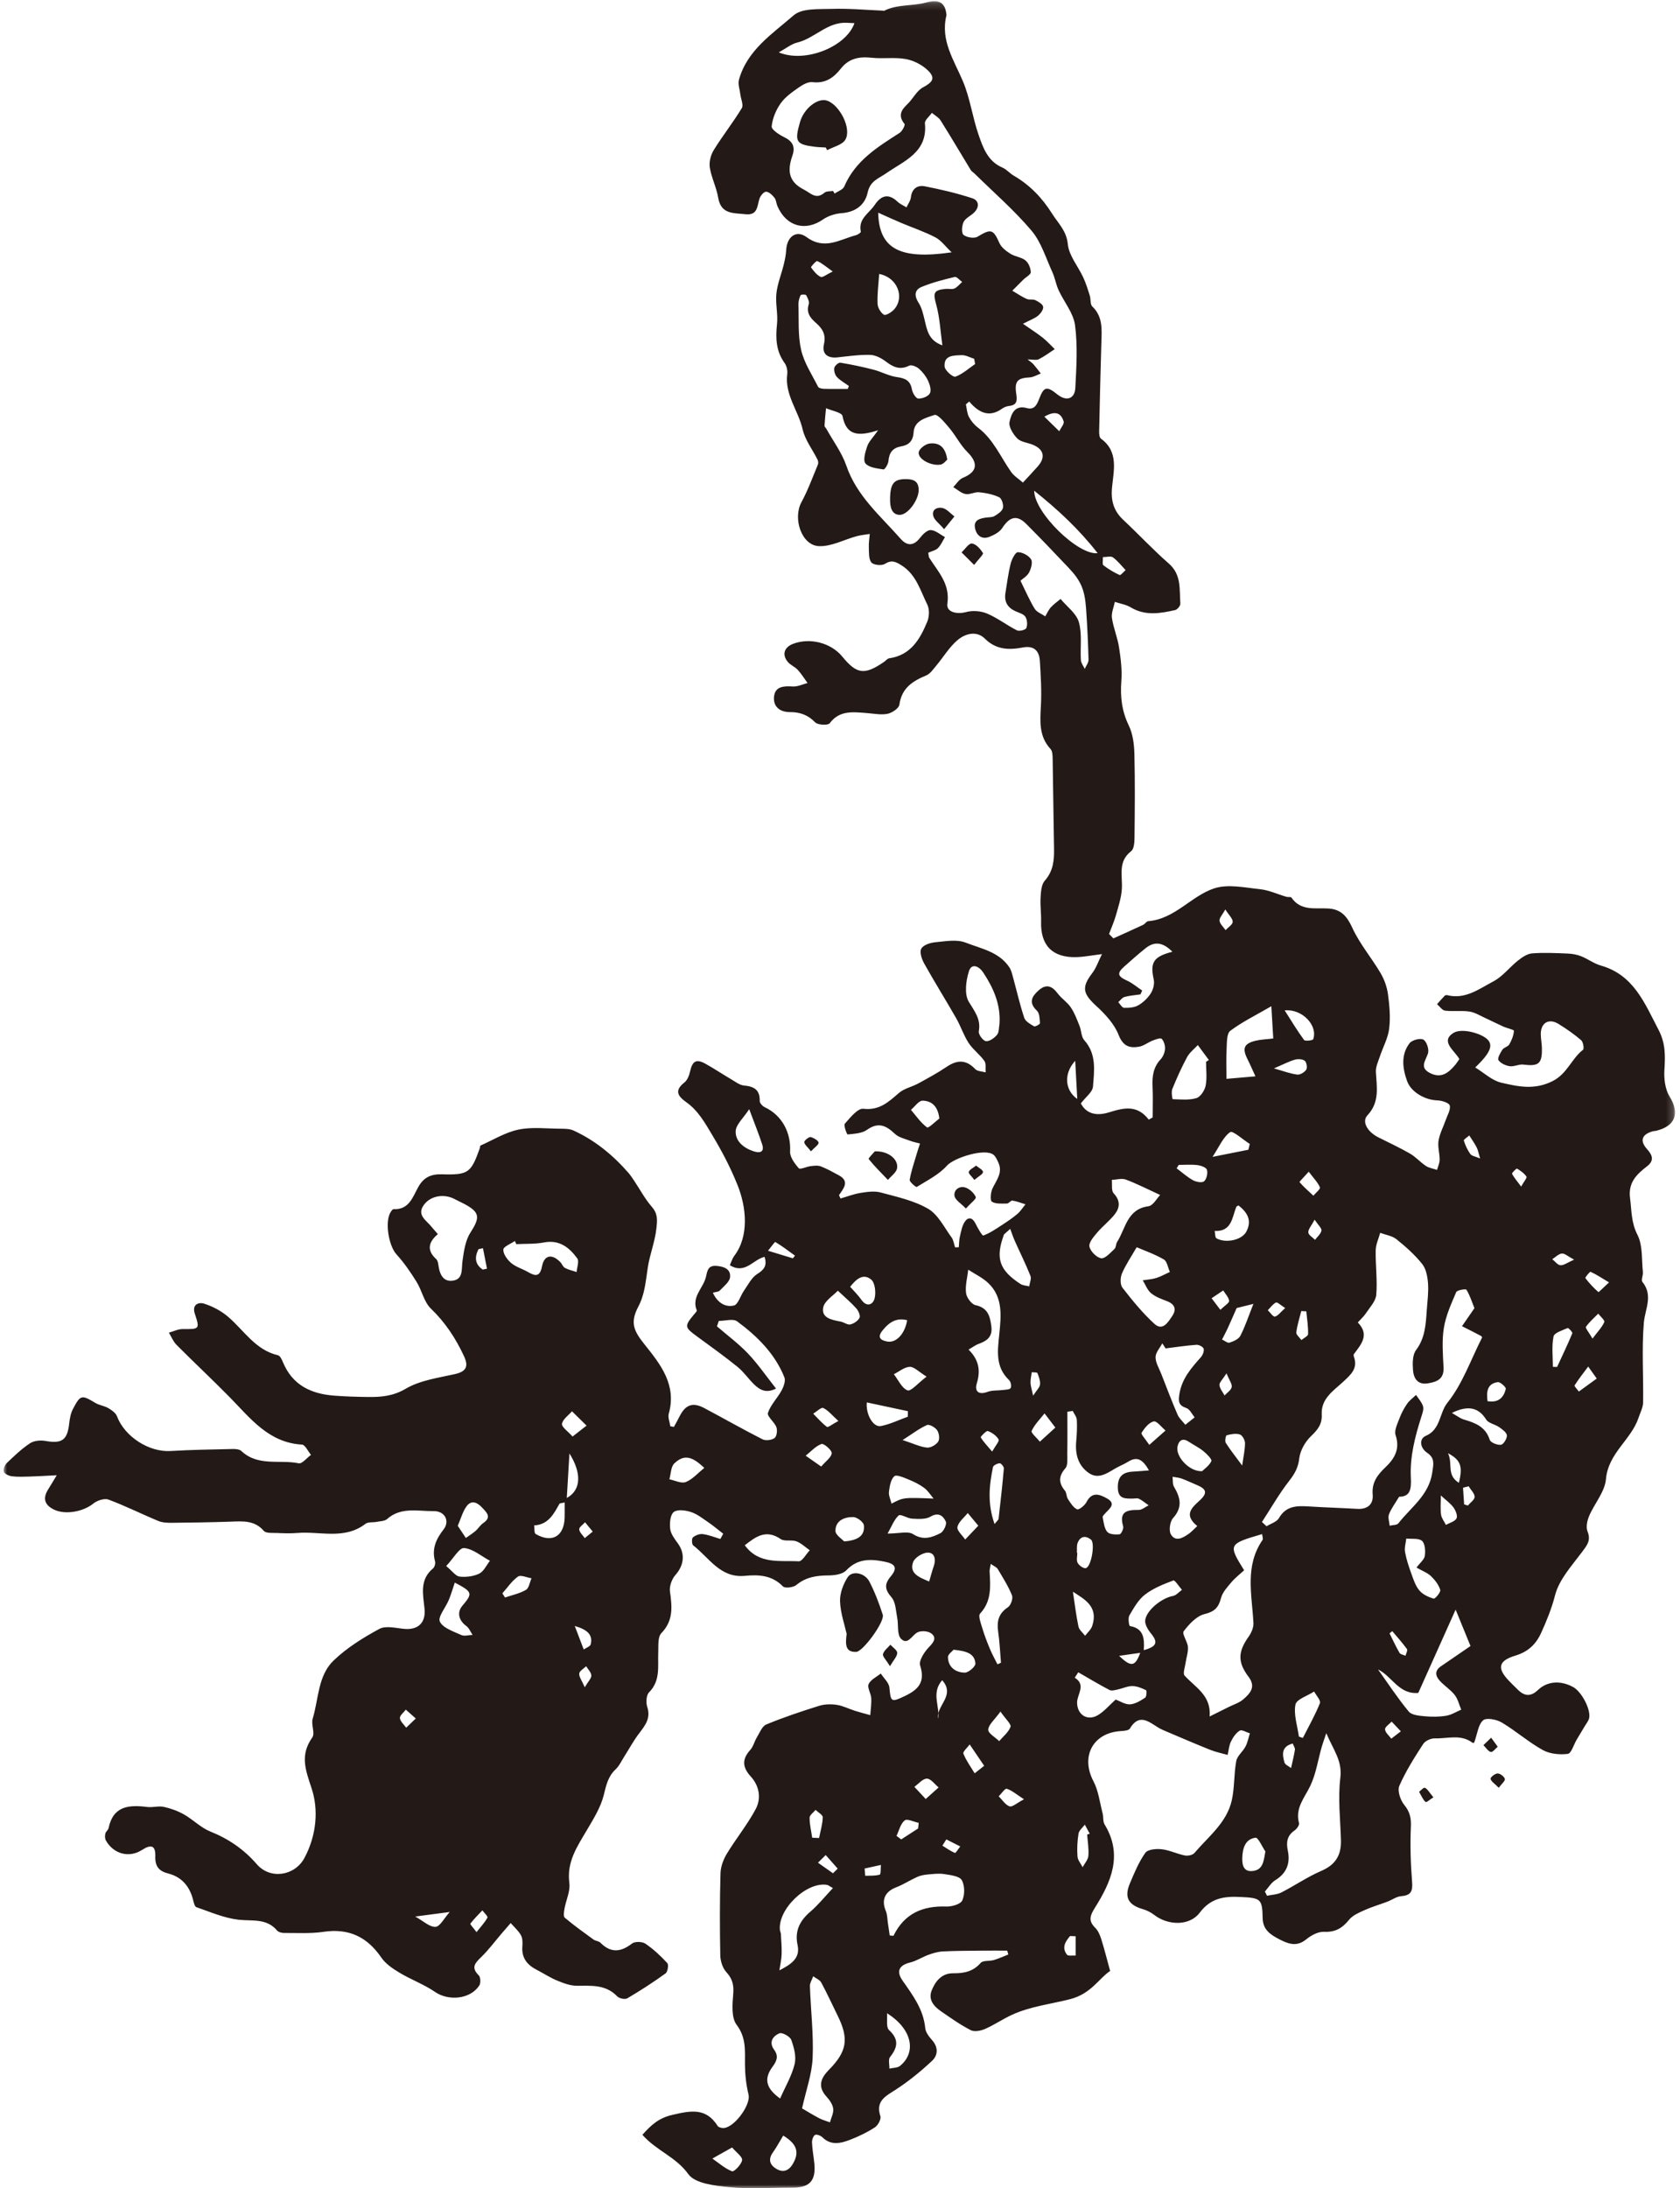 <?xml version="1.0" encoding="UTF-8"?>
<svg width="235px" height="306px" viewBox="0 0 235 306" version="1.1" xmlns="http://www.w3.org/2000/svg" xmlns:xlink="http://www.w3.org/1999/xlink">
    <!-- Generator: Sketch 60 (88103) - https://sketch.com -->
    <title>figure4</title>
    <desc>Created with Sketch.</desc>
    <defs>
        <polygon id="path-1" points="4.2246123e-07 0.167 233.796 0.167 233.796 306 4.2246123e-07 306"></polygon>
    </defs>
    <g id="页面-1" stroke="none" stroke-width="1" fill="none" fill-rule="evenodd">
        <g id="桌面端-HD" transform="translate(-290, -339)">
            <g id="figure4" transform="translate(290, 339)">
                <g id="编组" transform="translate(0.504, 0)">
                    <mask id="mask-2" fill="white">
                        <use xlink:href="#path-1"></use>
                    </mask>
                    <g id="Clip-2"></g>
                    <path d="M82.406,214.177 C81.939,213.609 81.637,213.241 81.334,212.874 C81.041,213.206 80.493,213.559 80.518,213.864 C80.553,214.291 81.015,214.683 81.294,215.091 C81.607,214.834 81.919,214.578 82.406,214.177 L82.406,214.177 Z M81.292,235.944 C81.784,235.113 82.23,234.695 82.211,234.299 C82.191,233.858 81.748,233.437 81.489,233.007 C81.146,233.345 80.557,233.658 80.521,234.026 C80.476,234.49 80.883,234.998 81.292,235.944 L81.292,235.944 Z M156.035,231.554 C157.734,233.175 158.28,233.068 158.993,231.133 C158.031,231.27 157.258,231.38 156.035,231.554 L156.035,231.554 Z M194.247,228.097 C194.12,228.2 193.994,228.304 193.867,228.408 C194.324,229.322 194.748,230.257 195.262,231.137 C195.392,231.359 195.813,231.41 196.1,231.54 C196.178,231.222 196.429,230.779 196.306,230.608 C195.673,229.733 194.943,228.927 194.247,228.097 L194.247,228.097 Z M131.871,257.222 C131.687,257.513 131.504,257.805 131.32,258.097 C131.899,258.452 132.456,258.862 133.077,259.112 C133.185,259.155 133.563,258.525 133.816,258.206 C133.167,257.878 132.519,257.55 131.871,257.222 L131.871,257.222 Z M179.267,182.914 C178.628,182.513 178.17,182.051 177.981,182.143 C177.532,182.362 177.21,182.845 176.837,183.22 C177.174,183.54 177.575,184.166 177.831,184.111 C178.269,184.016 178.614,183.495 179.267,182.914 L179.267,182.914 Z M204.928,207.841 C204.667,207.909 204.406,207.977 204.145,208.045 C204.196,208.82 204.248,209.595 204.299,210.371 C204.473,210.426 204.646,210.481 204.82,210.535 C205.16,210.13 205.779,209.719 205.77,209.322 C205.757,208.822 205.232,208.334 204.928,207.841 L204.928,207.841 Z M57.655,240.314 C57.072,239.795 56.669,239.436 56.265,239.077 C55.967,239.472 55.404,239.891 55.437,240.256 C55.48,240.727 56,241.155 56.314,241.602 C56.703,241.227 57.093,240.853 57.655,240.314 L57.655,240.314 Z M195.448,242.109 C194.92,241.552 194.539,241.151 194.159,240.749 C193.829,241.113 193.214,241.496 193.237,241.834 C193.269,242.287 193.795,242.704 194.109,243.137 C194.495,242.841 194.88,242.545 195.448,242.109 L195.448,242.109 Z M120.439,261.296 C120.467,261.634 120.495,261.973 120.523,262.311 C121.205,262.278 121.919,262.346 122.551,262.149 C122.73,262.093 122.671,261.265 122.72,260.791 L120.439,261.296 Z M219.687,176.149 C218.8,175.682 218.358,175.251 217.968,175.295 C217.498,175.348 217.074,175.805 216.63,176.087 C217.01,176.387 217.375,176.903 217.774,176.931 C218.236,176.964 218.729,176.568 219.687,176.149 L219.687,176.149 Z M183.387,170.562 C182.927,171.427 182.479,171.898 182.503,172.343 C182.522,172.704 183.109,173.034 183.444,173.378 C183.763,172.95 184.255,172.554 184.34,172.083 C184.399,171.759 183.896,171.332 183.387,170.562 L183.387,170.562 Z M212.276,165.929 C212.664,165.234 213.126,164.695 213.021,164.54 C212.705,164.072 212.194,163.713 211.696,163.416 C211.622,163.372 210.949,164.028 211.002,164.135 C211.269,164.673 211.685,165.135 212.276,165.929 L212.276,165.929 Z M171.059,192.051 C170.512,192.916 170.047,193.321 170.076,193.685 C170.118,194.187 170.532,194.659 170.787,195.143 C171.14,194.756 171.699,194.409 171.787,193.968 C171.871,193.551 171.46,193.034 171.059,192.051 L171.059,192.051 Z M67.018,177.54 C67.217,177.498 67.417,177.456 67.617,177.414 C67.43,176.46 67.242,175.505 67.054,174.551 C66.846,174.594 66.638,174.638 66.429,174.682 C65.864,175.804 65.912,176.79 67.018,177.54 L67.018,177.54 Z M170.895,127.18 C170.484,127.931 170.033,128.378 170.085,128.756 C170.148,129.223 170.629,129.633 170.929,130.068 C171.285,129.683 171.914,129.307 171.926,128.912 C171.94,128.457 171.408,127.986 170.895,127.18 L170.895,127.18 Z M144.012,195.169 C144.52,194.385 144.939,194.014 144.977,193.608 C145.026,193.087 144.816,192.518 144.61,192.014 C144.557,191.886 144.095,191.927 143.821,191.891 C143.756,192.381 143.632,192.872 143.645,193.359 C143.656,193.804 143.816,194.246 144.012,195.169 L144.012,195.169 Z M116.012,261.96 C116.233,261.744 116.454,261.528 116.674,261.311 C116.115,260.677 115.556,260.043 114.997,259.409 C114.637,259.766 114.277,260.124 113.917,260.481 L116.012,261.96 Z M115.98,37.968 C114.996,37.269 114.451,36.781 113.815,36.507 C113.665,36.442 112.894,37.326 112.94,37.389 C113.311,37.904 113.746,38.452 114.293,38.725 C114.547,38.851 115.093,38.388 115.98,37.968 L115.98,37.968 Z M110.4,175.962 L110.701,175.592 C109.794,174.935 108.903,174.251 107.946,173.679 C107.878,173.639 107.319,174.425 106.927,174.903 C108.342,175.334 109.371,175.648 110.4,175.962 L110.4,175.962 Z M170.203,183.167 C170.813,182.571 171.457,182.205 171.425,181.915 C171.369,181.404 170.898,180.939 170.601,180.455 C170.059,180.819 169.517,181.183 168.975,181.547 C169.309,181.988 169.644,182.43 170.203,183.167 L170.203,183.167 Z M149.957,270.763 C149.696,270.755 149.436,270.746 149.176,270.737 C148.535,271.498 147.974,272.324 148.739,273.341 C148.907,273.563 149.539,273.432 149.957,273.464 L149.957,270.763 Z M79.894,227.376 C80.413,228.737 80.78,229.7 81.148,230.663 C81.489,230.423 82.064,230.236 82.131,229.934 C82.428,228.609 81.698,227.907 79.894,227.376 L79.894,227.376 Z M206.538,162.005 C206.299,161.215 206.237,160.8 206.053,160.448 C205.751,159.871 205.37,159.336 205.021,158.783 C204.751,159.025 204.212,159.351 204.257,159.495 C204.462,160.158 204.767,160.818 205.169,161.382 C205.361,161.652 205.851,161.709 206.538,162.005 L206.538,162.005 Z M145.581,58.268 C146.388,59.057 147.025,59.68 147.662,60.303 C147.886,59.834 148.395,59.272 148.278,58.914 C147.966,57.955 147.311,57.26 145.581,58.268 L145.581,58.268 Z M66.151,270.189 C66.805,269.358 67.343,268.81 67.679,268.157 C67.767,267.987 67.224,267.491 66.971,267.144 C66.397,267.755 65.796,268.343 65.287,269.004 C65.228,269.08 65.679,269.554 66.151,270.189 L66.151,270.189 Z M203.568,207.356 C204.128,205.053 203.837,204.173 202.04,203.219 C202.758,204.678 201.785,206.264 203.568,207.356 L203.568,207.356 Z M138.279,202.989 C138.732,202.18 139.318,201.526 139.183,201.292 C138.88,200.768 138.262,200.328 137.678,200.116 C137.465,200.039 136.632,200.914 136.683,201 C137.044,201.614 137.559,202.138 138.279,202.989 L138.279,202.989 Z M180.326,243.815 C178.695,244.24 178.863,245.374 179.164,246.457 C179.254,246.781 179.77,246.985 180.09,247.244 C180.278,246.39 180.496,245.541 180.632,244.679 C180.669,244.442 180.458,244.165 180.326,243.815 L180.326,243.815 Z M127.923,255.694 C127.951,255.433 127.979,255.172 128.008,254.911 C127.332,254.771 126.385,254.292 126.042,254.568 C125.46,255.036 125.261,255.982 124.901,256.726 C125.12,256.893 125.338,257.06 125.557,257.226 C126.346,256.716 127.134,256.205 127.923,255.694 L127.923,255.694 Z M131.289,234.961 C129.708,236.76 131,238.627 130.724,240.338 C130.38,238.565 133.213,237.108 131.289,234.961 L131.289,234.961 Z M62.403,267.373 C60.602,267.61 59.35,267.775 57.577,268.009 C58.716,268.637 59.588,269.495 60.414,269.452 C61.045,269.42 61.617,268.247 62.403,267.373 L62.403,267.373 Z M222.257,187.19 C223.025,186.163 223.607,185.576 223.911,184.869 C224.007,184.644 223.363,184.099 223.058,183.701 C222.468,184.305 221.814,184.864 221.338,185.547 C221.23,185.702 221.737,186.289 222.257,187.19 L222.257,187.19 Z M207.573,195.939 C209.131,196.204 209.846,195.397 210.129,194.221 C210.184,193.992 209.353,193.23 209.008,193.278 C207.559,193.479 207.386,194.575 207.573,195.939 L207.573,195.939 Z M142.734,251.612 C141.649,250.912 141.037,250.361 140.323,250.142 C140.078,250.066 139.579,250.82 139.197,251.195 C139.693,251.688 140.117,252.392 140.713,252.6 C141.093,252.734 141.729,252.135 142.734,251.612 L142.734,251.612 Z M182.224,183.38 C181.989,183.366 181.754,183.351 181.519,183.336 C181.273,184.328 180.947,185.31 180.825,186.317 C180.786,186.642 181.284,187.033 181.536,187.393 C181.865,187.115 182.467,186.843 182.473,186.558 C182.497,185.501 182.323,184.44 182.224,183.38 L182.224,183.38 Z M224.57,179.33 C223.473,178.676 222.76,178.196 221.987,177.851 C221.884,177.805 221.2,178.65 221.257,178.726 C221.793,179.44 222.413,180.097 223.083,180.686 C223.125,180.723 223.788,180.048 224.57,179.33 L224.57,179.33 Z M182.564,163.852 C181.888,164.609 181.234,165.263 181.274,165.309 C181.867,165.989 182.552,166.588 183.214,167.207 C183.542,166.811 184.222,166.266 184.13,166.045 C183.84,165.35 183.26,164.777 182.564,163.852 L182.564,163.852 Z M222.85,192.777 C222.265,191.955 221.96,191.528 221.656,191.1 C221.008,191.97 220.331,192.819 219.753,193.732 C219.681,193.846 220.138,194.297 220.35,194.591 C221.116,194.035 221.883,193.479 222.85,192.777 L222.85,192.777 Z M116.77,198.709 C115.861,197.889 115.337,197.211 114.647,196.892 C114.365,196.761 113.726,197.402 113.25,197.692 C113.877,198.322 114.462,199.01 115.167,199.535 C115.319,199.648 115.908,199.168 116.77,198.709 L116.77,198.709 Z M150.186,153.678 C150.076,151.642 149.987,149.994 149.898,148.345 C148.259,150.124 148.434,152.464 150.186,153.678 L150.186,153.678 Z M113.109,256.989 C113.429,257.002 113.749,257.015 114.069,257.028 C114.26,256.061 114.557,255.098 114.584,254.127 C114.594,253.793 113.933,253.44 113.578,253.095 C113.283,253.46 112.744,253.823 112.742,254.19 C112.736,255.122 112.971,256.055 113.109,256.989 L113.109,256.989 Z M153.767,77.907 C153.788,78.383 153.665,78.915 153.844,79.052 C154.541,79.588 155.312,80.048 156.112,80.413 C156.256,80.479 156.662,79.966 156.948,79.721 C156.367,79.116 155.843,78.432 155.176,77.944 C154.88,77.727 154.296,77.907 153.767,77.907 L153.767,77.907 Z M128.986,251.574 C129.765,250.876 130.278,250.416 130.791,249.956 C130.246,249.513 129.703,248.726 129.155,248.722 C128.572,248.717 127.984,249.455 127.398,249.87 C127.855,250.36 128.313,250.852 128.986,251.574 L128.986,251.574 Z M79.149,203.252 C79.026,205.319 78.913,207.239 78.78,209.479 C80.867,208.328 80.815,205.884 79.149,203.252 L79.149,203.252 Z M177.693,149.406 C179.028,149.78 179.976,150.147 180.955,150.27 C181.358,150.321 181.979,149.946 182.215,149.579 C182.394,149.302 182.264,148.539 182.005,148.339 C181.683,148.091 181.047,148.061 180.619,148.186 C179.782,148.431 178.995,148.848 177.693,149.406 L177.693,149.406 Z M201.04,209.124 C201.04,210.155 200.957,210.995 201.071,211.807 C201.142,212.308 201.515,212.765 201.752,213.242 C202.269,212.951 202.997,212.774 203.235,212.331 C203.42,211.986 203.118,211.219 202.812,210.805 C202.372,210.208 201.731,209.76 201.04,209.124 L201.04,209.124 Z M136.344,213.354 C135.675,212.552 135.27,212.068 134.866,211.583 C134.353,212.228 133.572,212.817 133.423,213.538 C133.322,214.025 134.112,214.697 134.505,215.287 C135.05,214.713 135.596,214.139 136.344,213.354 L136.344,213.354 Z M137.164,246.93 C136.4,245.806 135.769,244.876 135.138,243.946 C134.822,244.381 134.149,244.958 134.254,245.226 C134.64,246.2 135.286,247.071 135.834,247.981 C136.187,247.701 136.541,247.422 137.164,246.93 L137.164,246.93 Z M160.259,202.054 C161.239,201.187 161.886,200.614 162.533,200.042 C161.972,199.584 161.31,198.673 160.875,198.772 C160.206,198.925 159.593,199.705 159.18,200.361 C159.061,200.549 159.712,201.226 160.259,202.054 L160.259,202.054 Z M173.254,204.94 C173.419,203.754 173.646,202.78 173.65,201.805 C173.651,201.383 173.273,200.705 172.926,200.595 C172.369,200.418 171.676,200.552 171.083,200.71 C170.947,200.746 170.805,201.528 170.963,201.776 C171.641,202.835 172.43,203.824 173.254,204.94 L173.254,204.94 Z M69.769,222.81 C69.891,223.006 70.013,223.201 70.135,223.396 C71.122,223.058 72.18,222.845 73.064,222.33 C73.493,222.08 73.594,221.266 73.844,220.707 C73.199,220.606 72.339,220.197 71.953,220.468 C71.099,221.067 70.483,222.008 69.769,222.81 L69.769,222.81 Z M147.122,199.632 C146.421,198.716 146.014,198.183 145.607,197.65 C144.978,198.455 144.216,199.198 143.802,200.101 C143.68,200.368 144.544,201.089 144.956,201.602 C145.608,201.009 146.26,200.416 147.122,199.632 L147.122,199.632 Z M164.378,162.899 C164.281,163.059 164.182,163.219 164.085,163.379 C164.844,163.947 165.559,164.595 166.38,165.049 C166.819,165.291 167.655,165.437 167.928,165.193 C168.284,164.876 168.463,164.071 168.326,163.587 C168.232,163.258 167.483,162.988 166.998,162.929 C166.136,162.824 165.252,162.899 164.378,162.899 L164.378,162.899 Z M126.391,184.615 C125.026,184.279 124.014,184.729 122.957,186.037 C122.175,187.004 122.631,187.418 123.591,187.598 C124.864,187.838 126.077,186.523 126.391,184.615 L126.391,184.615 Z M150.133,217.147 C150.153,217.147 150.172,217.148 150.192,217.149 C150.192,217.622 150.038,218.18 150.236,218.546 C150.433,218.912 151.026,219.35 151.368,219.292 C152.135,219.163 152.724,215.784 152.095,215.292 C151.341,214.703 150.619,214.811 150.245,215.739 C150.076,216.155 150.162,216.674 150.133,217.147 L150.133,217.147 Z M114.366,205.084 C115.005,204.329 115.795,203.796 115.837,203.21 C115.867,202.788 114.724,201.812 114.409,201.926 C113.582,202.226 112.921,202.988 112.195,203.567 C112.811,203.997 113.428,204.428 114.366,205.084 L114.366,205.084 Z M79.587,200.887 C80.446,200.217 80.995,199.787 81.545,199.358 C80.865,198.69 80.186,198.022 79.507,197.354 C79.006,197.934 78.209,198.467 78.107,199.11 C78.038,199.552 78.934,200.147 79.587,200.887 L79.587,200.887 Z M151.569,256.538 C151.692,256.502 151.814,256.467 151.936,256.432 C151.704,256.007 151.472,255.582 151.24,255.158 C150.934,255.575 150.435,255.959 150.361,256.414 C150.19,257.463 150.139,258.551 150.215,259.61 C150.251,260.124 150.683,260.611 150.935,261.109 C151.218,260.581 151.694,260.068 151.739,259.519 C151.819,258.537 151.64,257.533 151.569,256.538 L151.569,256.538 Z M139.443,239.347 C138.596,240.517 137.774,241.171 137.731,241.874 C137.7,242.375 138.714,242.942 139.262,243.479 C139.82,242.823 140.572,242.238 140.849,241.479 C140.979,241.123 140.191,240.431 139.443,239.347 L139.443,239.347 Z M101.903,300.301 C100.754,300.946 99.948,301.399 99.142,301.852 C100.05,302.48 100.902,303.255 101.903,303.636 C102.171,303.738 103.213,302.685 103.303,302.074 C103.372,301.61 102.495,301.005 101.903,300.301 L101.903,300.301 Z M118.417,179.943 C118.979,180.585 119.542,181.12 119.975,181.745 C120.743,182.855 121.608,182.437 121.832,181.583 C122.047,180.764 121.899,179.369 121.35,178.926 C120.184,177.986 119.217,178.943 118.417,179.943 L118.417,179.943 Z M179.196,141.289 C180.17,142.811 180.975,144.168 181.909,145.429 C182.052,145.623 183.125,145.502 183.19,145.32 C183.86,143.433 181.691,141.058 179.196,141.289 L179.196,141.289 Z M129.468,221.158 C129.716,220.321 129.887,219.658 130.112,219.014 C130.435,218.086 130.258,217.121 129.282,217.119 C128.568,217.117 127.443,217.815 127.218,218.455 C126.677,219.997 127.982,220.551 129.468,221.158 L129.468,221.158 Z M216.713,191.137 C216.911,191.143 217.109,191.149 217.306,191.154 C218.029,189.59 218.774,188.035 219.435,186.445 C219.494,186.303 218.885,185.666 218.788,185.71 C218.067,186.032 216.913,186.369 216.807,186.889 C216.528,188.255 216.713,189.715 216.713,191.137 L216.713,191.137 Z M135.897,50.907 L135.763,50.172 C135.174,49.992 134.578,49.639 133.999,49.666 C132.927,49.715 131.489,49.639 131.629,51.274 C131.675,51.814 132.815,52.792 133.136,52.677 C134.138,52.316 134.988,51.529 135.897,50.907 L135.897,50.907 Z M174.119,160.78 C174.185,160.51 174.251,160.241 174.317,159.971 C173.371,159.374 171.929,158.066 171.572,158.316 C170.583,159.009 170.046,160.352 169.107,161.777 C171.096,161.381 172.607,161.08 174.119,160.78 L174.119,160.78 Z M132.884,230.695 C132.697,230.928 132.083,231.343 132.094,231.741 C132.135,233.173 133.188,233.886 134.452,233.903 C134.97,233.91 135.966,233.044 135.937,232.632 C135.834,231.162 134.585,230.883 132.884,230.695 L132.884,230.695 Z M129.108,192.507 C128.001,191.826 127.364,191.117 126.754,191.139 C126.001,191.165 125.269,191.801 124.529,192.173 C125.151,192.97 125.639,194.126 126.446,194.429 C126.918,194.607 127.898,193.425 129.108,192.507 L129.108,192.507 Z M125.753,201.375 C127.284,201.878 128.204,202.333 129.161,202.432 C129.671,202.485 130.43,202.048 130.73,201.599 C130.97,201.239 130.86,200.407 130.585,200.005 C130.307,199.6 129.488,199.134 129.161,199.278 C128.096,199.748 127.147,200.485 125.753,201.375 L125.753,201.375 Z M149.575,222.587 C149.828,224.245 150.017,225.864 150.351,227.452 C150.452,227.929 150.96,228.319 151.28,228.748 C151.621,228.291 152.109,227.882 152.278,227.367 C153.18,224.628 151.164,223.629 149.575,222.587 L149.575,222.587 Z M117.574,215.553 C119.552,215.406 120.491,214.724 120.336,213.291 C120.286,212.838 119.372,212.154 118.846,212.146 C117.626,212.13 116.356,212.624 116.359,214.075 C116.36,214.656 117.295,215.235 117.574,215.553 L117.574,215.553 Z M130.892,156.412 C130.686,154.589 129.717,153.937 128.553,153.918 C128.015,153.909 127.463,154.747 126.918,155.201 C127.65,156.052 128.298,157.019 129.18,157.663 C129.371,157.803 130.403,156.781 130.892,156.412 L130.892,156.412 Z M174.826,182.334 C173.66,182.624 172.884,182.818 172.481,182.918 C171.967,184.082 171.59,184.96 171.191,185.826 C170.958,186.332 170.688,186.822 170.434,187.319 C170.791,187.479 171.214,187.846 171.489,187.756 C172.05,187.574 172.758,187.264 173,186.796 C173.665,185.506 174.121,184.108 174.826,182.334 L174.826,182.334 Z M78.483,210.104 C78.055,210.21 77.798,210.198 77.743,210.298 C76.945,211.755 76.163,213.214 74.215,213.311 C74.278,213.725 74.2,214.384 74.426,214.515 C76.693,215.834 78.403,214.848 78.48,212.235 C78.499,211.589 78.483,210.942 78.483,210.104 L78.483,210.104 Z M176.496,258.901 C176.033,258.227 175.491,256.939 175.122,256.988 C173.661,257.178 173.311,258.479 173.268,259.794 C173.236,260.741 173.412,261.737 174.621,261.65 C176.141,261.542 176.253,260.36 176.496,258.901 L176.496,258.901 Z M138.618,213.125 C138.98,212.661 139.162,212.535 139.179,212.39 C139.447,210.045 139.714,207.7 139.916,205.35 C139.937,205.109 139.522,204.609 139.335,204.621 C139,204.643 138.448,204.913 138.395,205.166 C137.867,207.705 137.592,210.255 138.618,213.125 L138.618,213.125 Z M126.487,198.11 C126.489,197.853 126.492,197.597 126.494,197.341 C124.584,196.932 122.673,196.524 120.749,196.113 C120.572,197.703 121.609,199.636 122.716,199.42 C124.009,199.168 125.233,198.562 126.487,198.11 L126.487,198.11 Z M109.054,298.64 C108.574,299.431 108.136,300.255 107.6,301.01 C106.927,301.958 107.174,302.723 108.043,303.262 C109.003,303.857 109.817,303.602 110.409,302.581 C111.341,300.973 110.985,299.815 109.054,298.64 L109.054,298.64 Z M98.014,205.278 C96.268,203.594 95.148,203.383 93.823,204.642 C93.333,205.108 93.346,206.109 93.129,206.866 C93.903,207.019 94.801,207.492 95.422,207.25 C96.35,206.888 97.082,206.023 98.014,205.278 L98.014,205.278 Z M104.297,155.107 C103.484,156.358 102.431,157.259 102.401,158.193 C102.355,159.617 103.563,160.57 104.95,161.01 C105.774,161.271 106.468,161.135 106.107,160.021 C105.649,158.608 105.085,157.228 104.297,155.107 L104.297,155.107 Z M63.528,213.367 C63.928,213.969 64.293,214.519 64.657,215.069 C65.106,214.75 65.58,214.46 65.996,214.102 C66.393,213.76 66.675,213.269 67.1,212.98 C68.311,212.156 67.565,211.504 66.961,210.851 C66.289,210.122 65.455,209.675 64.743,210.663 C64.214,211.397 63.974,212.34 63.528,213.367 L63.528,213.367 Z M172.728,168.565 C172.524,168.695 172.448,168.715 172.432,168.758 C171.838,170.259 171.797,172.255 169.406,172.133 C169.484,172.491 169.449,173.056 169.66,173.172 C170.975,173.893 173.187,173.408 173.811,172.273 C174.65,170.747 174.048,169.584 172.728,168.565 L172.728,168.565 Z M167.641,205.734 C167.938,205.439 168.643,204.973 168.942,204.32 C169.056,204.07 168.303,203.313 167.83,202.929 C167.196,202.414 166.443,202.05 165.756,201.598 C164.864,201.011 164.373,201.494 164.206,202.292 C163.92,203.654 165.818,205.805 167.641,205.734 L167.641,205.734 Z M122.475,38.312 C122.378,39.788 122.195,41.135 122.248,42.472 C122.27,43.021 122.688,43.732 123.144,44.014 C123.387,44.163 124.221,43.664 124.572,43.265 C126.097,41.53 124.993,38.773 122.475,38.312 L122.475,38.312 Z M202.581,197.587 C203.265,197.967 203.746,198.355 204.294,198.516 C205.879,198.981 207.301,199.522 207.882,201.344 C208.006,201.731 208.943,202.105 209.447,202.039 C209.801,201.992 210.314,201.168 210.28,200.729 C210.247,200.312 209.639,199.879 209.201,199.573 C208.62,199.166 207.707,199.033 207.379,198.505 C206.363,196.872 204.901,196.437 202.581,197.587 L202.581,197.587 Z M181.186,242.844 C181.369,242.909 181.553,242.974 181.737,243.039 C182.556,241.424 183.459,239.843 184.13,238.169 C184.279,237.797 183.611,237.094 183.319,236.544 C182.402,237.145 180.849,237.623 180.705,238.374 C180.434,239.78 180.98,241.345 181.186,242.844 L181.186,242.844 Z M130.087,209.563 C129.661,209.061 129.305,208.463 128.791,208.08 C128.133,207.591 127.371,207.213 126.608,206.903 C125.947,206.636 124.902,206.166 124.596,206.436 C124.092,206.881 123.939,207.837 123.844,208.603 C123.78,209.124 124.066,209.689 124.203,210.271 C125.869,209.395 125.869,209.395 130.087,209.563 L130.087,209.563 Z M116.694,180.49 C116.077,181.163 114.801,181.924 114.639,182.875 C114.389,184.345 115.912,184.583 117.102,184.816 C117.563,184.906 118.047,185.302 118.44,185.21 C118.933,185.096 119.516,184.71 119.73,184.278 C119.877,183.98 119.574,183.306 119.279,182.97 C118.609,182.209 117.821,181.554 116.694,180.49 L116.694,180.49 Z M123.569,281.532 C123.646,282.335 123.414,283.469 123.854,283.88 C125.276,285.208 125.065,286.303 123.994,287.659 C123.721,288.004 123.923,288.726 123.907,289.275 C124.411,289.155 125.036,289.185 125.399,288.89 C127.702,287.019 127.125,283.744 123.569,281.532 L123.569,281.532 Z M61.91,218.997 C62.773,219.711 63.243,220.414 63.782,220.472 C64.685,220.57 65.727,220.45 66.531,220.055 C67.169,219.742 67.54,218.88 68.029,218.261 C66.829,217.617 65.664,216.592 64.417,216.479 C63.744,216.418 62.93,217.917 61.91,218.997 L61.91,218.997 Z M140.808,171.845 C140.517,172.105 140.226,172.365 139.935,172.625 C138.717,175.942 139.248,177.593 142.22,179.541 C142.563,179.766 143.043,179.778 143.46,179.888 C143.53,179.394 143.798,178.821 143.637,178.419 C142.98,176.769 142.182,175.175 141.457,173.551 C141.209,172.996 141.022,172.414 140.808,171.845 L140.808,171.845 Z M123.653,214.454 C125.258,214.454 126.501,214.077 127.215,214.533 C128.661,215.455 129.869,214.995 131.06,214.389 C131.496,214.167 131.97,213.141 131.8,212.779 C131.436,212.008 130.802,211.406 129.651,212.09 C128.972,212.493 127.945,212.409 127.082,212.369 C126.428,212.338 125.462,211.679 125.203,211.918 C124.545,212.527 124.207,213.483 123.653,214.454 L123.653,214.454 Z M63.114,221.308 C62.807,222.207 62.583,222.993 62.272,223.744 C61.839,224.791 60.71,226.118 61.024,226.769 C61.461,227.674 62.926,228.137 64.018,228.64 C64.452,228.84 65.068,228.642 65.601,228.625 C65.316,228.204 65.114,227.668 64.729,227.385 C63.652,226.598 63.388,225.472 64.178,224.543 C65.652,222.81 65.604,222.618 63.114,221.308 L63.114,221.308 Z M144.16,68.621 C144.159,71.681 150.339,77.696 153.034,77.354 C150.442,74.033 147.566,71.341 144.16,68.621 L144.16,68.621 Z M197.639,219.208 C198.149,218.524 198.729,218.082 198.801,217.569 C198.897,216.876 198.841,215.849 198.41,215.477 C197.935,215.067 196.963,215.235 196.207,215.151 C196.139,215.781 195.927,216.437 196.035,217.035 C196.221,218.068 196.561,219.083 196.921,220.074 C197.217,220.89 197.499,221.778 198.042,222.416 C198.519,222.977 199.319,223.349 200.046,223.55 C200.246,223.606 201.056,222.635 200.961,222.33 C200.739,221.619 200.221,220.941 199.668,220.411 C199.175,219.94 198.474,219.687 197.639,219.208 L197.639,219.208 Z M159.487,230.757 C161.336,230.253 161.502,229.652 160.499,228.427 C160.074,227.908 159.603,227.124 159.691,226.542 C159.912,225.089 162.11,223.426 163.556,223.185 C164.015,223.108 164.407,222.623 164.831,222.325 C164.42,221.862 163.835,220.932 163.628,221.01 C162.245,221.533 160.811,222.1 159.654,222.993 C158.722,223.712 158.081,224.865 157.468,225.917 C157.252,226.288 157.428,227.365 157.551,227.386 C159.46,227.715 159.605,229.091 159.487,230.757 L159.487,230.757 Z M108.43,7.324 C112.146,8.881 117.902,6.504 119.015,3.239 C118.649,3.222 118.308,3.209 117.968,3.189 C115.232,3.037 113.466,5.357 111.007,5.952 C110.195,6.149 109.481,6.749 108.43,7.324 L108.43,7.324 Z M108.62,293.459 C109.364,291.763 110.261,290.26 110.652,288.634 C110.903,287.593 110.563,286.314 110.178,285.255 C110.005,284.778 108.899,284.174 108.52,284.337 C107.643,284.714 106.983,285.543 107.78,286.635 C108.413,287.503 108.185,288.17 107.564,289.007 C106.304,290.705 106.642,292.043 108.62,293.459 L108.62,293.459 Z M166.972,213.405 C165.059,211.847 166.164,210.869 167.306,209.827 C168.429,208.803 168.288,208.225 166.896,207.655 C166.192,207.367 165.509,207.026 164.794,206.767 C164.391,206.621 163.944,206.594 163.517,206.512 C163.576,206.985 163.495,207.541 163.718,207.915 C164.621,209.427 164.944,210.776 163.583,212.29 C163.14,212.783 162.965,214.06 163.292,214.592 C163.943,215.652 164.966,215.058 165.774,214.493 C166.153,214.229 166.466,213.87 166.972,213.405 L166.972,213.405 Z M131.316,48.295 C131.045,46.38 130.959,44.412 130.447,42.564 C130.008,40.983 130.072,40.56 131.767,40.4 C132.182,40.361 132.654,40.498 133.006,40.341 C133.418,40.158 133.728,39.742 134.083,39.427 C133.733,39.18 133.319,38.663 133.044,38.729 C131.47,39.107 129.883,39.51 128.393,40.131 C127.388,40.55 127.372,41.396 127.999,42.361 C128.432,43.026 128.618,43.874 128.814,44.666 C129.167,46.087 129.327,47.591 131.316,48.295 L131.316,48.295 Z M103.677,216.09 C105.654,218.807 108.581,218.187 111.221,218.335 C111.706,218.362 112.25,217.332 112.768,216.789 C112.147,216.359 111.576,215.793 110.891,215.538 C110.208,215.284 109.239,215.594 108.694,215.22 C106.622,213.793 105.177,214.924 103.677,216.09 L103.677,216.09 Z M168.201,148.479 C168.332,148.398 168.463,148.318 168.594,148.237 C168.078,147.538 167.562,146.839 167.047,146.14 C166.538,146.697 165.895,147.181 165.548,147.825 C164.77,149.267 164.094,150.771 163.479,152.291 C163.31,152.709 163.489,153.708 163.53,153.709 C164.645,153.742 165.823,153.874 166.859,153.558 C167.428,153.383 168.013,152.478 168.144,151.814 C168.357,150.741 168.201,149.594 168.201,148.479 L168.201,148.479 Z M138.086,218.695 C137.992,219.278 137.911,219.511 137.924,219.74 C138.036,221.829 138.228,223.887 136.593,225.645 C136.295,225.966 136.711,227.039 136.917,227.73 C137.211,228.713 137.586,229.674 137.982,230.621 C138.284,231.346 138.672,232.034 139.022,232.739 C139.186,232.665 139.349,232.592 139.513,232.519 C139.387,231.058 139.327,229.587 139.116,228.139 C138.906,226.698 139.196,225.612 140.491,224.757 C140.893,224.492 141.227,223.523 141.055,223.095 C140.536,221.804 139.771,220.608 139.056,219.402 C138.91,219.158 138.563,219.033 138.086,218.695 L138.086,218.695 Z M163.493,133.093 C162.214,131.804 161.034,131.569 159.752,132.591 C158.729,133.407 157.749,134.278 156.772,135.148 C155.694,136.108 155.824,136.528 157.151,137.132 C157.908,137.476 158.564,138.047 159.265,138.516 C159.183,138.696 159.101,138.876 159.019,139.057 C158.275,139.167 157.514,139.215 156.794,139.414 C156.461,139.506 156.208,139.892 155.919,140.144 C156.189,140.423 156.454,140.926 156.733,140.935 C157.399,140.955 158.163,140.901 158.719,140.582 C159.406,140.189 160.045,139.577 160.471,138.909 C160.806,138.384 161.013,137.581 160.884,136.988 C160.362,134.604 160.807,133.778 163.493,133.093 L163.493,133.093 Z M155.556,237.663 C156.14,237.877 156.863,238.369 157.561,238.335 C158.29,238.299 159.037,237.823 159.687,237.401 C159.886,237.272 159.922,236.41 159.807,236.355 C159.209,236.067 158.538,235.783 157.892,235.78 C157.209,235.777 156.53,236.114 155.84,236.259 C155.463,236.338 154.987,236.482 154.695,236.329 C153.259,235.58 151.87,234.74 150.322,233.852 C150.25,233.965 150.042,234.288 149.834,234.611 C151.469,235.628 150.148,236.935 150.16,238.104 C150.177,239.79 151.595,240.725 153.077,239.843 C153.967,239.313 154.668,238.462 155.556,237.663 L155.556,237.663 Z M139.305,143.185 C139.493,140.474 138.464,138.169 137.034,136.001 C136.454,135.121 135.406,134.617 135.024,135.836 C134.609,137.161 134.373,139.021 135.005,140.078 C135.82,141.439 136.729,142.495 136.411,144.225 C136.335,144.637 136.998,145.541 137.403,145.595 C137.889,145.66 138.588,145.161 138.962,144.711 C139.258,144.355 139.204,143.705 139.305,143.185 L139.305,143.185 Z M108.515,275.536 C110.08,274.721 111.472,273.891 111.064,272.014 C110.633,270.031 111.368,268.598 112.854,267.323 C113.972,266.365 114.907,265.192 116.006,264.028 C115.479,263.738 115.336,263.606 115.175,263.579 C112.308,263.106 108.262,267.009 108.596,269.92 C108.616,270.094 108.716,270.26 108.725,270.432 C108.775,271.382 108.863,272.334 108.83,273.282 C108.805,274.036 108.626,274.785 108.515,275.536 L108.515,275.536 Z M71.71,173.981 C71.647,173.832 71.584,173.684 71.521,173.536 C70.946,173.939 69.919,174.323 69.902,174.749 C69.878,175.369 70.459,176.162 71.001,176.62 C71.659,177.175 72.563,177.428 73.328,177.869 C74.343,178.454 75.014,178.619 75.311,177.089 C75.621,175.494 76.696,175.293 77.86,176.481 C78.108,176.734 78.236,177.155 78.521,177.307 C79.024,177.575 79.606,177.695 80.154,177.878 C80.202,177.231 80.537,176.372 80.246,175.975 C79.129,174.449 77.745,173.331 75.585,173.745 C74.325,173.987 73.004,173.913 71.71,173.981 L71.71,173.981 Z M122.339,29.742 C122.456,34.825 125.396,36.337 132.612,35.286 C131.717,34.438 131.136,33.606 130.341,33.193 C128.787,32.387 127.108,31.825 125.49,31.142 C124.505,30.727 123.535,30.275 122.339,29.742 L122.339,29.742 Z M177.334,140.711 C175.134,141.987 173.243,142.908 171.589,144.147 C171.079,144.53 171.123,145.775 171.076,146.634 C170.999,148.044 171.055,149.461 171.055,150.866 C172.15,150.771 173.451,150.659 175.109,150.516 C174.702,149.632 174.371,148.856 173.992,148.104 C173.24,146.603 173.492,145.945 175.108,145.542 C175.839,145.36 176.611,145.344 177.601,145.223 C177.522,143.88 177.447,142.617 177.334,140.711 L177.334,140.711 Z M162.542,188.561 C162.387,188.325 162.233,188.089 162.078,187.852 C161.742,188.496 161.139,189.14 161.137,189.785 C161.134,190.561 161.629,191.345 161.931,192.116 C162.676,194.021 163.4,195.936 164.209,197.815 C164.439,198.348 164.931,198.769 165.303,199.241 C165.737,198.895 166.171,198.549 166.606,198.203 C166.228,197.755 165.931,197.07 165.458,196.909 C164.334,196.526 164.299,195.969 164.48,194.895 C164.84,192.759 166.145,191.296 167.479,189.787 C167.74,189.491 167.955,188.949 167.864,188.609 C167.794,188.344 167.203,188.032 166.865,188.056 C165.419,188.161 163.982,188.383 162.542,188.561 L162.542,188.561 Z M161.781,167.105 C159.975,166.279 158.51,165.522 156.976,164.952 C156.407,164.74 155.676,164.969 155.019,164.997 C155.089,165.638 154.924,166.503 155.277,166.876 C156.214,167.869 156.168,168.84 155.462,169.76 C154.734,170.709 153.744,171.452 152.968,172.369 C152.479,172.947 151.77,173.763 151.886,174.321 C152.024,174.987 152.885,175.86 153.532,175.954 C154.085,176.034 154.816,175.182 155.389,174.654 C155.62,174.442 155.577,173.958 155.764,173.665 C156.96,171.797 157.139,169.089 160.132,168.683 C160.801,168.593 161.34,167.55 161.781,167.105 L161.781,167.105 Z M158.494,174.411 C157.732,175.736 156.959,176.862 156.432,178.095 C156.191,178.658 156.168,179.639 156.505,180.072 C157.882,181.844 159.317,183.608 160.966,185.118 C162.132,186.186 162.882,184.908 163.465,184.039 C164.1,183.094 163.839,182.376 162.731,181.951 C161.958,181.653 161.131,181.358 160.511,180.841 C159.986,180.404 159.723,179.651 159.345,179.038 C159.976,178.937 160.629,178.905 161.232,178.716 C161.891,178.509 162.505,178.156 163.139,177.867 C162.866,177.267 162.754,176.388 162.29,176.119 C160.992,175.367 159.548,174.867 158.494,174.411 L158.494,174.411 Z M134.981,188.729 C136.441,190.182 136.674,191.668 136.134,193.438 C135.797,194.538 136.354,195.116 137.647,194.635 C138.304,194.391 139.077,194.473 139.794,194.378 C140.174,194.327 140.746,194.325 140.868,194.101 C141.01,193.841 140.886,193.224 140.652,193.001 C138.687,191.131 139.046,188.884 139.283,186.51 C139.529,184.051 139.816,181.406 137.751,179.438 C136.945,178.669 135.882,178.173 134.935,177.553 C134.809,178.646 134.496,179.763 134.626,180.824 C134.703,181.455 135.394,182.392 135.953,182.512 C137.698,182.886 137.985,184.066 138.17,185.509 C138.36,186.977 137.5,187.532 136.344,187.947 C135.966,188.082 135.634,188.347 134.981,188.729 L134.981,188.729 Z M123.953,270.661 C124.129,270.675 124.303,270.689 124.478,270.703 C126.002,267.575 128.568,266.491 131.865,266.612 C132.635,266.64 133.862,266.285 134.104,265.752 C134.468,264.95 134.459,263.652 134.023,262.912 C133.688,262.345 132.465,262.217 131.607,262.076 C130.864,261.954 130.075,262.054 129.312,262.123 C128.808,262.168 128.281,262.253 127.824,262.457 C126.818,262.905 125.883,263.528 124.859,263.919 C123.282,264.521 122.753,265.684 123.405,267.23 C123.622,267.744 123.608,268.357 123.695,268.925 C123.784,269.503 123.867,270.083 123.953,270.661 L123.953,270.661 Z M60.745,172.578 C59.383,173.723 59.193,174.878 60.512,176.072 C60.706,176.248 60.779,176.613 60.818,176.902 C60.981,178.139 61.453,179.297 62.859,179.086 C64.327,178.865 64.03,177.468 64.188,176.35 C64.382,174.993 64.58,173.491 65.291,172.385 C66.669,170.24 66.654,169.529 64.407,168.338 C63.987,168.116 63.548,167.929 63.131,167.7 C61.605,166.861 59.555,167.204 58.656,168.692 C57.872,169.988 59.178,170.698 59.846,171.541 C60.066,171.82 60.311,172.08 60.745,172.578 L60.745,172.578 Z M192.252,233.454 C193.669,235.433 195.006,237.48 196.556,239.348 C196.976,239.854 198.032,239.929 198.814,240.004 C199.799,240.097 200.821,240.091 201.795,239.93 C202.521,239.81 203.196,239.375 203.893,239.079 C203.602,238.39 203.433,237.605 202.989,237.035 C202.417,236.301 201.584,235.777 200.94,235.091 C200.293,234.402 200.109,233.655 201.063,233.009 C202.429,232.082 203.788,231.144 205.192,230.181 C204.595,228.719 203.918,227.064 203.111,225.091 C201.259,229.219 199.557,233.013 197.887,236.737 C195.164,236.986 194.194,234.377 192.252,233.454 L192.252,233.454 Z M111.688,294.837 C112.353,295.223 113.198,295.748 114.076,296.21 C114.551,296.459 115.083,296.6 115.59,296.79 C115.761,296.15 116.124,295.487 116.047,294.879 C115.973,294.282 115.537,293.663 115.109,293.194 C113.826,291.791 114.303,290.601 115.436,289.456 C117.98,286.881 118.269,285.105 116.664,281.861 C115.901,280.319 115.191,278.749 114.373,277.239 C114.166,276.857 113.632,276.652 113.248,276.366 C113.086,276.829 112.771,277.297 112.787,277.753 C112.903,281.09 113.308,284.435 113.169,287.758 C113.074,290.035 112.251,292.281 111.688,294.837 L111.688,294.837 Z M118.093,54.385 C118.14,54.247 118.187,54.109 118.233,53.971 C117.668,53.562 117.033,53.219 116.564,52.718 C116.288,52.423 116.127,51.852 116.195,51.454 C116.246,51.155 116.786,50.679 117.039,50.719 C118.603,50.972 120.158,51.303 121.693,51.699 C122.802,51.986 123.852,52.586 124.97,52.735 C126.138,52.891 126.843,53.224 127.061,54.474 C127.146,54.956 127.61,55.716 127.935,55.734 C128.487,55.765 129.314,55.451 129.563,55.016 C129.8,54.6 129.567,53.788 129.32,53.253 C129.029,52.624 128.567,52.029 128.047,51.57 C127.707,51.269 126.998,50.971 126.684,51.13 C125.392,51.779 124.448,51.347 123.414,50.559 C122.791,50.084 121.96,49.649 121.211,49.628 C119.684,49.587 118.148,49.816 116.621,49.977 C115.252,50.121 114.44,49.479 114.749,48.153 C115.061,46.815 114.567,45.974 113.657,45.178 C112.866,44.486 112.237,43.758 112.625,42.542 C112.739,42.186 112.473,41.658 112.26,41.278 C112.193,41.159 111.533,41.172 111.482,41.282 C111.299,41.673 111.172,42.135 111.185,42.565 C111.252,44.692 111.092,46.881 111.556,48.923 C111.967,50.733 113.075,52.387 113.928,54.084 C114.023,54.273 114.46,54.364 114.743,54.372 C115.859,54.404 116.976,54.385 118.093,54.385 L118.093,54.385 Z M160.22,205.623 C159.373,204.153 158.618,203.588 157.314,204.401 C156.713,204.776 156.034,205.026 155.426,205.391 C154.285,206.076 153.093,206.877 151.804,205.987 C150.313,204.957 149.875,203.372 150.037,201.585 C150.128,200.578 150.178,199.558 150.121,198.55 C150.097,198.126 149.751,197.72 149.55,197.305 C149.301,197.342 149.051,197.379 148.801,197.417 C148.801,199.374 148.82,201.331 148.79,203.287 C148.779,203.981 148.896,204.891 148.521,205.324 C147.553,206.442 147.559,207.363 148.457,208.455 C148.703,208.754 148.654,209.284 148.874,209.619 C149.234,210.167 149.623,210.825 150.164,211.065 C150.417,211.178 151.237,210.52 151.48,210.045 C152.249,208.547 153.315,208.966 154.325,209.532 C155.679,210.29 154.707,210.949 154.123,211.596 C153.965,211.77 153.703,212.009 153.736,212.167 C153.883,212.876 153.95,213.71 154.378,214.217 C154.685,214.581 155.528,214.614 156.108,214.557 C156.321,214.535 156.698,213.762 156.606,213.448 C155.994,211.349 157.162,211.133 158.774,211.148 C159.237,211.153 159.704,210.731 160.169,210.505 C159.724,210.194 159.304,209.834 158.824,209.592 C158.585,209.471 158.239,209.56 157.941,209.561 C156.896,209.565 155.899,209.634 155.859,208.076 C155.82,206.547 156.49,205.869 157.938,205.794 C158.578,205.761 159.216,205.7 160.22,205.623 L160.22,205.623 Z M176.431,264.51 C176.531,264.708 176.63,264.906 176.729,265.104 C177.405,264.957 178.148,264.942 178.744,264.638 C180.63,263.675 182.396,262.451 184.333,261.62 C186.321,260.767 187.128,259.41 187.068,257.337 C186.984,254.42 186.636,251.463 186.985,248.595 C187.274,246.216 186.017,244.721 185.018,242.369 C184.687,243.357 184.509,243.825 184.373,244.305 C183.862,246.107 183.584,248.016 182.801,249.688 C182.004,251.389 180.628,252.813 181.204,254.941 C181.278,255.214 180.897,255.752 180.587,255.964 C179.53,256.688 179.391,257.614 179.636,258.79 C179.999,260.53 179.505,261.933 177.895,262.919 C177.304,263.281 176.913,263.97 176.431,264.51 L176.431,264.51 Z M168.702,240.033 C169.998,239.389 170.688,239.047 171.376,238.703 C172.059,238.36 172.838,238.129 173.399,237.643 C174.349,236.82 175.227,235.911 174.144,234.481 C172.586,232.424 172.673,230.965 174.152,228.879 C174.533,228.343 174.86,227.596 174.828,226.966 C174.626,223.02 173.582,219.004 176.1,215.351 C176.217,215.179 176.067,214.822 176.039,214.528 C171.306,215.921 171.283,215.967 173.524,219.59 C172.934,220.135 172.27,220.641 171.743,221.264 C171.176,221.936 170.507,222.656 170.294,223.464 C169.949,224.775 169.421,225.367 167.996,225.711 C166.871,225.983 165.828,227.117 165.07,228.115 C164.798,228.474 165.604,229.54 165.662,230.303 C165.718,231.051 165.434,231.822 165.327,232.587 C165.246,233.173 164.931,234.018 165.198,234.315 C166.696,235.978 168.936,237.061 168.702,240.033 L168.702,240.033 Z M116.024,26.701 L116.244,27.07 C116.705,26.747 117.402,26.525 117.591,26.084 C119.133,22.474 122.247,20.56 125.337,18.582 C125.706,18.346 126.141,17.477 126.022,17.331 C125.108,16.208 125.508,15.429 126.413,14.576 C127.197,13.838 127.712,12.694 128.605,12.217 C129.927,11.511 130.39,10.948 129.346,9.901 C128.547,9.099 127.349,8.473 126.236,8.265 C124.675,7.971 123.017,8.251 121.423,8.076 C119.693,7.886 118.241,8.16 117.116,9.592 C116.114,10.869 114.941,11.705 113.152,11.488 C112.542,11.414 111.783,11.841 111.226,12.232 C110.31,12.876 109.329,13.553 108.699,14.446 C108.042,15.377 107.548,16.559 107.438,17.675 C107.394,18.126 108.49,18.841 109.19,19.181 C110.368,19.752 110.766,20.522 110.342,21.75 C109.658,23.736 109.687,25.36 111.928,26.505 C112.948,27.027 113.629,27.96 114.83,26.943 C115.102,26.713 115.619,26.774 116.024,26.701 L116.024,26.701 Z M129.342,77.293 C129.409,77.657 129.392,77.861 129.479,77.999 C130.723,79.972 132.426,81.658 132.012,84.423 C131.835,85.604 133.348,85.945 134.657,85.587 C135.558,85.341 136.718,85.439 137.585,85.806 C139.038,86.422 140.322,87.43 141.741,88.147 C142.07,88.313 142.946,88.093 143.057,87.832 C143.245,87.387 143.191,86.662 142.93,86.253 C142.683,85.863 142.052,85.699 141.568,85.485 C140.434,84.985 139.936,84.145 140.139,82.912 C140.365,81.543 140.531,80.158 140.869,78.816 C141.023,78.205 141.522,77.226 141.873,77.222 C142.509,77.214 143.37,77.671 143.718,78.208 C143.979,78.611 143.728,79.52 143.439,80.061 C143.156,80.589 142.537,80.936 142.239,81.205 C142.946,82.634 143.497,83.935 144.226,85.126 C144.519,85.606 145.203,85.844 145.709,86.192 C145.962,85.769 146.157,85.295 146.481,84.937 C146.881,84.494 147.388,84.147 147.849,83.759 C148.737,84.827 150.055,85.771 150.407,86.995 C150.882,88.652 150.582,90.525 150.691,92.301 C150.716,92.723 151.041,93.128 151.229,93.541 C151.416,93.109 151.773,92.672 151.762,92.246 C151.699,89.861 151.585,87.477 151.417,85.097 C151.231,82.474 150.704,81.239 149.013,79.442 C147.057,77.364 145.079,75.307 143.068,73.283 C141.756,71.963 140.738,72.228 139.688,73.842 C139.321,74.406 138.566,74.805 137.904,75.067 C136.861,75.48 136.125,74.923 135.895,73.91 C135.63,72.754 136.501,72.515 137.387,72.383 C137.799,72.321 138.272,72.361 138.606,72.165 C139.075,71.888 139.672,71.494 139.786,71.041 C139.898,70.591 139.622,69.709 139.269,69.54 C138.412,69.133 137.42,68.938 136.464,68.838 C135.839,68.773 135.148,69.197 134.547,69.082 C133.939,68.965 133.407,68.453 132.842,68.115 C133.282,67.673 133.645,67.039 134.177,66.822 C136.21,65.994 136.384,64.772 134.806,63.202 C133.828,62.229 133.19,60.922 132.294,59.855 C131.678,59.122 130.647,57.872 130.211,58.025 C129.045,58.434 127.391,58.765 127.287,60.483 C127.215,61.678 126.605,62.237 125.579,62.414 C124.377,62.621 123.87,63.278 123.774,64.469 C123.74,64.898 123.263,65.672 123.086,65.645 C122.194,65.508 121.062,65.395 120.556,64.806 C120.188,64.378 120.541,63.178 120.805,62.401 C121.023,61.758 121.579,61.231 122.327,60.167 C119.585,61.049 117.874,60.958 117.345,58.168 C117.252,57.678 115.842,57.438 115.041,57.083 C114.965,57.899 114.874,58.713 114.829,59.53 C114.821,59.677 115.013,59.829 115.1,59.986 C116.047,61.692 117.259,63.306 117.883,65.124 C119.348,69.39 122.683,72.165 125.493,75.364 C126.354,76.343 127.287,76.386 128.178,75.229 C128.556,74.737 129.195,74.102 129.687,74.126 C130.365,74.159 131.016,74.754 131.679,75.108 C131.361,75.629 131.114,76.22 130.699,76.647 C130.396,76.959 129.871,77.054 129.342,77.293 L129.342,77.293 Z M176.019,212.835 C176.233,213.034 176.447,213.234 176.661,213.433 C177.254,213.062 178.086,212.829 178.394,212.294 C179.397,210.554 180.924,210.558 182.583,210.662 C184.84,210.804 187.101,210.87 189.359,211.001 C190.789,211.084 191.625,210.354 191.508,209.017 C191.356,207.287 192.194,206.227 193.32,205.157 C194.581,203.957 195.359,202.609 194.713,200.684 C194.496,200.036 194.97,199.106 195.251,198.352 C195.518,197.635 195.889,196.938 196.323,196.307 C196.651,195.832 197.15,195.477 197.573,195.068 C197.909,195.585 198.363,196.065 198.543,196.632 C198.671,197.035 198.488,197.575 198.345,198.022 C197.446,200.833 196.688,203.72 196.849,206.652 C196.945,208.419 196.658,209.294 195.205,209.305 C194.627,210.274 194.085,210.974 193.786,211.766 C193.615,212.218 193.838,212.821 193.884,213.355 C194.3,213.252 194.897,213.289 195.104,213.022 C196.846,210.777 199.378,209.111 199.843,205.917 C200.015,204.733 200.24,203.907 199.119,203.15 C198.135,202.486 197.959,201.213 198.941,200.791 C201.05,199.884 200.795,197.61 201.978,196.138 C204.068,193.538 205.218,190.178 206.815,187.031 C206.843,187.069 206.767,186.872 206.627,186.797 C205.759,186.335 204.878,185.9 204.001,185.456 C204.55,184.661 205.1,183.866 205.648,183.071 C205.682,183.022 205.749,182.953 205.735,182.92 C205.39,182.05 205.105,181.142 204.624,180.355 C204.534,180.208 203.313,180.404 203.191,180.69 C202.497,182.315 201.742,183.976 201.464,185.7 C201.173,187.498 201.327,189.383 201.421,191.223 C201.505,192.877 200.461,193.25 199.209,193.451 C197.771,193.683 197.23,192.71 197.146,191.567 C197.079,190.645 197.073,189.467 197.571,188.804 C198.855,187.091 198.939,185.174 199.074,183.219 C199.16,181.969 199.34,180.708 199.249,179.468 C199.181,178.536 198.983,177.444 198.431,176.754 C197.399,175.463 196.131,174.334 194.835,173.295 C194.227,172.808 193.326,172.688 192.558,172.402 C192.337,173.215 191.945,174.026 191.929,174.843 C191.89,176.917 192.181,179.007 192.009,181.063 C191.933,181.975 191.092,182.842 190.533,183.686 C190.216,184.165 189.406,184.912 189.431,184.938 C191.119,186.677 189.884,188.002 188.875,189.367 C188.819,189.443 188.841,189.612 188.88,189.718 C189.47,191.346 188.478,192.205 187.414,193.197 C186.055,194.465 184.261,195.563 184.381,197.807 C184.453,199.151 183.821,199.939 182.883,200.832 C182.06,201.615 181.361,202.852 181.233,203.961 C181.083,205.254 180.592,206.104 179.828,207.085 C178.42,208.893 177.274,210.907 176.019,212.835 L176.019,212.835 Z M100.662,214.478 C99.972,213.944 99.303,213.377 98.584,212.885 C97.804,212.352 97.029,211.728 96.155,211.443 C95.396,211.195 94.244,211.039 93.741,211.441 C93.244,211.837 93.145,213.01 93.242,213.796 C93.33,214.504 93.853,215.199 94.303,215.812 C95.376,217.274 95.179,218.891 93.967,220.255 C93.466,220.82 93.109,221.826 93.211,222.558 C93.508,224.681 93.713,226.613 92.007,228.38 C91.482,228.924 91.61,230.173 91.572,231.104 C91.493,233.039 91.906,235.026 90.282,236.66 C89.892,237.052 89.835,238.093 90.034,238.7 C90.556,240.291 89.736,241.294 88.882,242.414 C88.105,243.433 87.494,244.579 86.802,245.663 C86.421,246.26 86.118,246.948 85.615,247.416 C84.539,248.42 84.29,249.652 83.949,251.029 C83.523,252.743 82.519,254.342 81.605,255.896 C80.249,258.201 78.741,260.359 79.137,263.312 C79.291,264.456 78.676,265.696 78.46,266.901 C78.385,267.321 78.274,267.986 78.489,268.166 C79.779,269.25 81.151,270.236 82.517,271.227 C82.796,271.43 83.243,271.431 83.474,271.663 C84.93,273.129 86.325,273.008 87.901,271.785 C88.303,271.473 89.327,271.501 89.775,271.804 C90.898,272.564 91.915,273.517 92.837,274.52 C93.051,274.752 92.896,275.745 92.601,275.957 C90.873,277.205 89.077,278.368 87.239,279.447 C86.919,279.636 86.112,279.463 85.829,279.167 C84.212,277.478 82.197,277.693 80.156,277.688 C79.233,277.685 78.275,277.313 77.397,276.95 C76.416,276.545 75.518,275.942 74.568,275.456 C73.229,274.77 72.439,273.787 72.563,272.184 C72.604,271.661 72.601,271.042 72.36,270.612 C72.005,269.979 71.419,269.476 70.932,268.918 C70.499,269.42 70.062,269.919 69.632,270.422 C68.719,271.491 67.873,272.629 66.876,273.611 C66.035,274.44 65.282,275.08 66.465,276.231 C66.722,276.482 66.757,277.311 66.542,277.646 C65.296,279.582 62.248,279.86 60.344,278.549 C58.802,277.49 56.992,276.833 55.38,275.866 C54.439,275.301 53.437,274.626 52.834,273.745 C50.839,270.83 48.263,269.623 44.741,270.148 C42.938,270.416 41.075,270.295 39.239,270.306 C38.906,270.308 38.453,270.197 38.258,269.966 C36.77,268.208 34.775,268.674 32.847,268.453 C30.844,268.222 28.906,267.366 26.967,266.699 C26.721,266.614 26.597,266.035 26.502,265.663 C26.02,263.778 24.904,262.465 23.017,261.986 C21.702,261.653 21.179,260.967 21.221,259.596 C21.267,258.097 20.664,257.852 19.362,258.695 C17.579,259.85 15.376,259.286 14.302,257.36 C14.159,257.103 14.163,256.707 14.23,256.406 C14.292,256.133 14.626,255.92 14.683,255.648 C15.332,252.51 17.561,252.372 20.094,252.688 C20.855,252.783 21.674,252.515 22.409,252.674 C23.385,252.886 24.368,253.245 25.237,253.737 C26.507,254.456 27.586,255.586 28.915,256.119 C31.472,257.145 33.622,258.619 35.42,260.695 C37.307,262.874 40.741,262.328 42.086,259.811 C43.769,256.661 44.088,253.074 43.074,250.054 C42.18,247.391 41.469,245.4 43.184,242.955 C43.595,242.369 42.988,241.154 43.234,240.345 C44.076,237.579 43.954,234.328 46.155,232.214 C48.011,230.431 50.287,229.014 52.564,227.784 C53.468,227.295 54.883,227.679 56.055,227.784 C57.987,227.957 59.079,226.918 58.878,224.954 C58.673,222.951 58.16,220.904 60.066,219.332 C60.291,219.146 60.43,218.63 60.35,218.338 C59.874,216.594 60.486,215.229 61.546,213.875 C62.436,212.737 61.764,211.292 60.144,211.315 C57.968,211.344 55.592,210.69 53.643,212.424 C53.303,212.727 52.673,212.717 52.171,212.818 C51.65,212.922 50.986,212.808 50.616,213.093 C47.672,215.356 44.288,214.105 41.102,214.369 C40.161,214.447 39.207,214.416 38.262,214.373 C37.622,214.344 36.717,214.443 36.398,214.076 C35.098,212.58 33.475,212.729 31.795,212.786 C29.054,212.88 26.311,212.925 23.568,212.949 C22.922,212.954 22.219,212.931 21.638,212.69 C19.299,211.722 17.03,210.578 14.661,209.7 C14.082,209.486 13.06,209.838 12.522,210.276 C11.176,211.371 8.68,211.869 7.087,211.119 C5.71,210.471 5.438,209.516 6.255,208.241 C6.555,207.772 6.833,207.289 7.432,206.298 C5.829,206.378 4.751,206.449 3.672,206.48 C2.836,206.504 1.992,206.544 1.168,206.444 C0.752,206.393 0.167,206.133 0.034,205.812 C-0.092,205.506 0.153,204.874 0.44,204.599 C1.47,203.61 2.517,202.607 3.699,201.824 C4.258,201.454 5.171,201.381 5.865,201.504 C8.163,201.91 8.92,201.386 9.176,199.06 C9.252,198.372 9.383,197.64 9.698,197.038 C10.756,195.024 10.912,195.033 12.831,196.184 C13.384,196.516 14.088,196.588 14.646,196.913 C15.119,197.188 15.681,197.579 15.858,198.05 C16.932,200.9 20.331,203.09 23.341,202.91 C26.246,202.736 29.16,202.695 32.072,202.628 C32.473,202.619 33.003,202.668 33.264,202.914 C35.594,205.106 38.614,204.079 41.285,204.627 C41.757,204.723 42.422,203.865 42.998,203.449 C42.578,202.949 42.183,202.039 41.736,202.014 C37.055,201.742 34.51,198.316 31.607,195.366 C29.171,192.891 26.632,190.519 24.182,188.058 C23.723,187.598 23.471,186.931 23.123,186.359 C23.766,186.182 24.41,185.85 25.051,185.856 C27.408,185.88 27.462,185.87 26.75,183.714 C26.316,182.399 27.298,182.067 28.047,182.304 C29.244,182.683 30.445,183.321 31.4,184.138 C33.636,186.05 35.216,188.783 38.377,189.519 C38.671,189.588 38.922,190.118 39.072,190.483 C40.386,193.681 42.984,194.912 46.195,195.163 C47.798,195.289 49.41,195.336 51.018,195.354 C52.845,195.374 54.496,195.233 56.267,194.193 C58.275,193.013 60.809,192.681 63.153,192.148 C64.706,191.793 65.07,191.087 64.406,189.657 C63.241,187.149 61.782,184.931 59.765,182.99 C58.8,182.061 58.514,180.457 57.767,179.256 C56.93,177.909 56.02,176.578 54.956,175.412 C53.861,174.212 53.275,170.786 54.17,169.448 C54.267,169.304 54.425,169.084 54.546,169.09 C56.7,169.195 57.221,167.414 57.993,166.016 C58.752,164.641 59.767,164.169 61.334,164.214 C65.04,164.323 65.377,164.012 66.621,160.542 C66.661,160.431 66.632,160.229 66.694,160.202 C68.458,159.418 70.167,158.354 72.016,157.965 C73.889,157.571 75.902,157.827 77.853,157.84 C78.474,157.844 79.16,157.838 79.704,158.085 C82.708,159.454 85.212,161.508 87.379,163.984 C87.687,164.337 87.946,164.735 88.208,165.125 C89.021,166.34 89.714,167.658 90.665,168.751 C91.521,169.735 91.449,170.575 91.31,171.808 C91.099,173.685 90.4,175.413 90.123,177.164 C89.819,179.09 89.725,180.928 88.777,182.733 C87.607,184.963 88.127,186.094 89.677,188.03 C91.896,190.802 94.17,193.661 93.045,197.685 C92.897,198.211 93.179,198.858 93.262,199.448 C93.429,199.479 93.596,199.51 93.763,199.541 C94.021,199.064 94.292,198.595 94.533,198.109 C95.365,196.433 96.382,196.045 98,196.902 C100.726,198.347 103.408,199.878 106.159,201.274 C106.602,201.499 107.443,201.391 107.846,201.092 C108.154,200.864 108.262,200.013 108.098,199.576 C107.822,198.844 106.759,198.055 106.914,197.584 C107.287,196.451 108.238,195.524 108.827,194.442 C109.119,193.904 109.413,193.095 109.217,192.606 C107.886,189.283 105.407,186.848 102.607,184.779 C102.043,184.362 100.912,184.719 100.043,184.719 C99.956,184.971 99.869,185.224 99.783,185.477 C101.241,186.736 102.809,187.891 104.129,189.283 C105.524,190.753 106.682,192.448 108.047,194.176 C106.664,194.887 105.771,194.359 104.987,193.599 C104.178,192.815 103.531,191.845 102.663,191.142 C100.83,189.66 98.91,188.285 97.006,186.893 C95.24,185.601 95.209,185.469 96.57,183.818 C96.722,183.635 97.008,183.363 96.96,183.243 C96.202,181.37 97.825,180.176 98.225,178.642 C98.432,177.849 98.437,176.936 99.682,177.022 C100.757,177.096 101.736,177.458 101.618,178.603 C101.55,179.274 100.722,179.891 100.176,180.474 C100.004,180.657 99.635,180.653 99.212,180.777 C99.831,182.141 100.926,182.844 102.143,182.569 C102.745,182.433 103.073,181.183 103.574,180.472 C104.15,179.658 104.634,178.643 105.426,178.152 C106.413,177.539 106.811,176.965 106.452,175.757 C104.838,176.116 103.729,178.253 101.586,176.926 C101.785,176.499 101.924,175.992 102.218,175.604 C104.288,172.87 103.93,168.849 102.645,165.674 C101.657,163.231 100.512,161.042 99.172,158.804 C98.113,157.037 97.176,155.32 95.491,154.128 C94.291,153.28 93.805,152.495 95.233,151.374 C95.644,151.051 95.897,150.401 96.017,149.855 C96.345,148.379 96.884,148.038 98.171,148.754 C99.415,149.446 100.601,150.24 101.829,150.961 C102.387,151.288 102.965,151.745 103.566,151.799 C104.964,151.925 105.808,152.389 105.765,153.964 C105.757,154.255 106.163,154.689 106.48,154.838 C108.883,155.968 110.152,158.379 110.014,161.02 C109.973,161.798 110.655,162.716 111.231,163.369 C111.424,163.587 112.315,163.14 112.896,163.072 C113.367,163.017 113.901,162.948 114.321,163.109 C115.181,163.439 115.992,163.906 116.81,164.342 C118.39,165.184 117.507,166.168 116.856,167.134 C116.926,167.289 116.997,167.444 117.068,167.6 C118.001,167.33 118.92,166.968 119.871,166.817 C120.797,166.671 121.815,166.52 122.688,166.757 C124.952,167.368 127.339,167.881 129.327,169.038 C130.719,169.848 131.566,171.632 132.593,173.027 C132.875,173.41 132.934,173.959 133.094,174.432 C133.268,174.426 133.441,174.42 133.615,174.414 C133.66,173.916 133.648,173.402 133.765,172.921 C133.939,172.202 134.063,171.407 134.468,170.826 C134.954,170.131 135.542,170.268 135.949,171.1 C136.254,171.723 136.891,172.831 137.039,172.777 C137.955,172.446 138.79,171.868 139.622,171.327 C140.371,170.841 141.119,170.34 141.799,169.764 C142.243,169.389 142.564,168.868 142.941,168.413 C142.332,168.228 141.733,167.986 141.111,167.889 C140.888,167.854 140.612,168.3 140.358,168.302 C139.635,168.305 138.79,168.387 138.238,168.043 C137.972,167.876 138.068,166.733 138.328,166.189 C138.892,165.009 139.813,163.958 139.128,162.528 C138.951,162.157 138.772,161.731 138.469,161.485 C137.272,160.514 132.934,161.907 131.959,163.001 C130.837,164.261 129.201,165.071 127.73,165.983 C127.627,166.046 126.698,165.271 126.745,164.986 C126.955,163.745 127.381,162.54 127.736,161.325 C127.875,160.85 128.037,160.382 128.189,159.91 C127.719,159.783 127.233,159.695 126.781,159.52 C126.059,159.241 125.209,159.063 124.679,158.56 C123.455,157.397 122.367,156.86 120.769,157.997 C120.057,158.504 118.984,158.539 118.059,158.644 C117.972,158.654 117.469,157.365 117.671,157.139 C118.426,156.296 119.471,154.959 120.264,155.05 C122.526,155.311 123.787,154.09 125.251,152.831 C125.982,152.203 127.057,151.994 127.934,151.516 C129.293,150.775 130.66,150.033 131.942,149.169 C133.403,148.187 134.645,148.167 135.911,149.501 C136.219,149.825 136.874,149.817 137.369,149.961 C137.322,149.419 137.463,148.744 137.192,148.362 C136.552,147.458 135.595,146.772 134.991,145.85 C134.289,144.777 133.889,143.51 133.249,142.39 C131.779,139.819 130.207,137.307 128.764,134.723 C128.426,134.117 128.103,133.131 128.369,132.657 C128.657,132.141 129.625,131.83 130.327,131.764 C131.74,131.631 133.327,131.331 134.564,131.815 C136.732,132.663 139.249,133.096 140.69,135.279 C140.944,135.664 141.059,136.153 141.184,136.609 C141.708,138.518 142.143,140.455 142.767,142.329 C142.935,142.834 143.618,143.216 144.142,143.521 C144.296,143.611 144.978,143.225 144.969,143.088 C144.928,142.484 144.915,141.685 144.541,141.332 C143.351,140.21 143.805,139.371 144.764,138.509 C145.814,137.564 146.637,137.842 147.438,138.916 C147.97,139.628 148.782,140.136 149.277,140.868 C149.807,141.65 150.144,142.572 150.501,143.459 C150.764,144.115 150.734,144.985 151.163,145.462 C152.907,147.402 152.558,149.73 152.383,151.948 C152.323,152.72 151.353,153.419 150.682,154.303 C151.346,155.554 152.585,156.184 154.649,155.546 C156.691,154.915 158.554,154.447 160.184,156.571 C160.367,156.468 160.549,156.365 160.733,156.262 C160.733,154.827 160.785,153.389 160.718,151.957 C160.651,150.533 160.808,149.242 161.847,148.137 C162.189,147.773 162.426,147.187 162.459,146.686 C162.492,146.209 162.312,145.597 161.995,145.269 C161.829,145.097 161.146,145.349 160.736,145.509 C160.079,145.766 159.479,146.267 158.808,146.376 C157.487,146.592 156.587,146.304 155.966,144.719 C155.37,143.195 154.103,141.831 152.862,140.691 C150.948,138.932 150.763,138.065 152.292,136.066 C152.829,135.366 153.117,134.473 153.64,133.424 C152.161,133.604 151.118,133.814 150.07,133.845 C146.715,133.941 145.033,132.201 145.126,128.887 C145.157,127.754 144.984,126.613 145.055,125.485 C145.104,124.686 145.167,123.689 145.641,123.154 C146.837,121.804 146.967,120.287 146.935,118.637 C146.853,114.463 146.82,110.288 146.742,106.113 C146.734,105.647 146.721,105.04 146.446,104.742 C144.803,102.961 144.98,100.862 145.099,98.679 C145.212,96.605 145.079,94.512 144.953,92.433 C144.868,91.009 144.127,90.248 142.576,90.542 C140.642,90.908 138.849,90.881 137.27,89.315 C136.102,88.155 134.536,88.605 133.487,89.472 C132.298,90.455 131.474,91.876 130.461,93.082 C130.037,93.585 129.618,94.222 129.056,94.454 C127.146,95.244 125.625,96.217 125.303,98.537 C125.232,99.056 124.257,99.707 123.611,99.826 C122.645,100.003 121.603,99.77 120.594,99.699 C118.749,99.571 116.924,99.313 115.555,101.142 C115.316,101.461 113.892,101.394 113.522,101.011 C112.508,99.966 111.369,99.575 110.006,99.579 C108.554,99.584 107.633,98.8 107.769,97.421 C107.914,95.967 109.145,95.922 110.388,96 C111.065,96.042 111.766,95.689 112.456,95.514 C112.005,94.895 111.602,94.231 111.087,93.671 C110.693,93.241 110.075,93.012 109.703,92.571 C108.854,91.564 109.176,90.522 110.404,90.046 C112.773,89.126 115.729,89.883 117.314,91.815 C119.35,94.298 120.423,94.435 123.161,92.557 C123.408,92.388 123.631,92.091 123.892,92.054 C126.9,91.624 128.197,89.37 129.208,86.921 C129.493,86.229 129.526,85.183 129.204,84.535 C128.237,82.593 127.67,80.377 125.634,79.079 C124.792,78.542 124.224,78.259 123.261,78.86 C122.815,79.138 121.679,79.018 121.383,78.651 C120.989,78.163 121.059,77.259 121.027,76.53 C121,75.912 121.11,75.289 121.16,74.668 C120.556,74.767 119.938,74.817 119.35,74.976 C117.575,75.456 115.791,76.446 114.047,76.372 C111.617,76.27 110.371,72.505 111.598,70.239 C112.509,68.558 113.164,66.736 113.905,64.965 C113.986,64.772 113.949,64.469 113.852,64.273 C113.152,62.86 112.11,61.533 111.77,60.042 C111.175,57.427 109.243,55.198 109.617,52.312 C109.682,51.816 109.541,51.172 109.252,50.773 C108.042,49.104 107.973,47.298 108.185,45.333 C108.337,43.923 107.949,42.455 108.099,41.045 C108.245,39.68 108.793,38.36 109.124,37.011 C109.291,36.327 109.434,35.625 109.474,34.925 C109.578,33.104 110.885,32.101 112.324,33.161 C114.843,35.015 116.965,33.484 119.232,32.89 C119.494,32.822 119.934,32.515 119.909,32.403 C119.513,30.584 121.065,29.837 121.852,28.656 C122.793,27.244 123.837,27.059 125.042,28.204 C125.395,28.539 125.874,28.738 126.295,28.999 C126.509,28.535 126.856,28.085 126.911,27.603 C127.051,26.363 127.842,25.855 128.87,26.055 C131.104,26.491 133.336,27.016 135.498,27.723 C136.463,28.039 136.528,28.977 135.735,29.741 C135.264,30.194 134.554,30.5 134.287,31.04 C134.034,31.553 133.966,32.602 134.269,32.843 C134.727,33.208 135.762,33.384 136.23,33.103 C138.128,31.961 138.424,32.03 139.302,33.998 C139.575,34.609 140.241,35.115 140.839,35.49 C141.481,35.893 142.357,35.954 142.935,36.413 C143.368,36.757 143.666,37.491 143.682,38.06 C143.691,38.392 143.018,38.736 142.663,39.085 C142.137,39.602 141.62,40.13 141.099,40.652 C141.764,41.042 142.406,41.484 143.103,41.801 C143.463,41.965 143.97,41.807 144.324,41.976 C144.757,42.183 145.351,42.538 145.412,42.906 C145.473,43.28 145.055,43.851 144.693,44.149 C144.21,44.547 143.579,44.763 142.588,45.278 C143.685,46.042 144.549,46.587 145.347,47.218 C145.953,47.697 146.475,48.284 147.034,48.823 C146.294,49.303 145.584,49.843 144.801,50.237 C144.469,50.404 143.985,50.265 143.238,50.265 C143.671,50.618 143.895,50.754 144.058,50.943 C144.416,51.358 144.744,51.8 145.084,52.231 C144.572,52.42 144.067,52.747 143.547,52.774 C141.807,52.866 141.373,53.29 141.658,55.144 C141.804,56.09 141.711,56.66 140.636,56.769 C140.296,56.803 139.932,56.959 139.65,57.159 C137.874,58.424 136.411,57.729 135.071,56.149 C134.915,56.283 134.76,56.417 134.605,56.55 C134.737,57.14 134.76,57.787 135.031,58.303 C135.328,58.87 135.782,59.413 136.294,59.799 C138.439,61.42 139.443,63.87 140.919,65.979 C141.334,66.574 142.014,66.982 142.583,67.485 C143.383,66.617 144.038,65.932 144.662,65.221 C145.794,63.933 145.512,62.804 143.906,62.17 C143.19,61.887 142.279,61.809 141.791,61.31 C141.21,60.716 140.562,59.674 140.711,58.997 C140.934,57.981 141.383,56.583 143.115,57.064 C144.155,57.353 144.52,56.659 144.86,55.767 C145.52,54.031 145.937,53.974 147.395,55.153 C148.632,56.153 149.828,55.818 149.912,54.264 C150.069,51.337 150.253,48.358 149.873,45.474 C149.648,43.768 148.327,42.22 147.569,40.568 C147.2,39.761 147.066,38.845 146.695,38.04 C145.789,36.071 145.14,33.853 143.783,32.251 C141.362,29.39 138.495,26.909 135.812,24.27 C135.643,24.102 135.41,23.979 135.29,23.783 C133.884,21.477 132.517,19.146 131.08,16.86 C130.802,16.417 130.266,16.136 129.849,15.781 C129.506,16.273 128.827,16.8 128.873,17.253 C129.285,21.306 125.945,22.498 123.503,24.2 C122.378,24.984 121.216,25.278 120.862,26.928 C120.485,28.675 119.15,29.665 117.222,29.809 C116.333,29.875 115.351,30.181 114.624,30.687 C112.155,32.402 109.477,31.676 108.24,28.819 C108.075,28.438 108.07,27.951 107.826,27.648 C107.522,27.271 107.043,26.804 106.644,26.809 C106.321,26.813 105.843,27.406 105.717,27.824 C105.396,28.887 105.472,30.154 103.749,29.957 C102.1,29.769 100.346,29.998 99.954,27.632 C99.718,26.208 99.012,24.86 98.786,23.435 C98.663,22.663 98.909,21.679 99.327,21 C100.565,18.995 102.036,17.135 103.26,15.122 C103.526,14.686 103.133,13.851 103.056,13.198 C102.974,12.507 102.693,11.754 102.868,11.131 C104.026,6.988 107.56,4.715 110.516,2.144 C111.685,1.128 114.022,1.298 115.836,1.238 C118.211,1.16 120.596,1.39 122.977,1.489 C123.036,1.491 123.108,1.537 123.15,1.515 C125.018,0.563 127.139,0.883 129.06,0.348 C130.708,-0.111 131.693,0.252 131.877,1.996 C131.883,2.055 131.892,2.119 131.878,2.175 C131.028,5.657 132.93,8.388 134.188,11.362 C135.196,13.745 135.53,16.407 136.385,18.868 C137.01,20.67 137.675,22.562 139.705,23.429 C140.286,23.677 140.728,24.233 141.287,24.557 C143.539,25.866 145.258,27.641 146.66,29.872 C147.527,31.252 148.678,32.254 148.865,34.155 C149.022,35.759 150.303,37.24 151.025,38.804 C151.401,39.619 151.669,40.487 151.938,41.347 C152.093,41.844 151.975,42.557 152.285,42.853 C153.782,44.284 153.612,46.061 153.557,47.859 C153.43,52.027 153.333,56.196 153.246,60.366 C153.239,60.698 153.287,61.191 153.499,61.345 C155.987,63.146 155.281,65.786 155.053,68.106 C154.861,70.052 155.28,71.45 156.657,72.736 C158.792,74.731 160.787,76.884 162.987,78.802 C164.797,80.379 164.455,82.439 164.605,84.404 C164.627,84.698 164.19,85.241 163.884,85.31 C161.794,85.781 159.704,86.155 157.677,84.939 C157.016,84.542 156.193,84.415 155.444,84.165 C155.293,84.919 154.931,85.704 155.036,86.421 C155.236,87.803 155.812,89.128 156.026,90.509 C156.267,92.068 156.47,93.675 156.351,95.235 C156.183,97.435 156.413,99.44 157.395,101.464 C157.965,102.639 158.143,104.091 158.176,105.427 C158.274,109.354 158.232,113.286 158.192,117.215 C158.185,117.837 158.114,118.725 157.719,119.03 C155.836,120.487 156.527,122.436 156.422,124.285 C156.351,125.531 155.938,126.768 155.594,127.986 C155.342,128.881 154.956,129.737 154.63,130.61 C154.832,130.815 155.036,131.02 155.239,131.225 C156.627,130.595 158.02,129.976 159.4,129.329 C159.663,129.206 159.865,128.836 160.114,128.816 C163.826,128.52 166.101,125.308 169.322,124.236 C171.243,123.597 173.598,124.121 175.735,124.345 C176.996,124.477 178.21,125.052 179.449,125.413 C179.674,125.478 180.048,125.383 180.136,125.512 C181.462,127.448 183.485,126.927 185.331,127.047 C187.075,127.16 187.917,128.122 188.661,129.748 C189.686,131.99 191.344,133.931 192.609,136.074 C193.131,136.961 193.51,138.012 193.647,139.03 C193.86,140.621 194.009,142.272 193.813,143.85 C193.647,145.19 192.936,146.457 192.501,147.769 C192.269,148.466 191.917,149.199 191.956,149.896 C192.078,152.037 192.503,154.13 190.771,155.97 C189.949,156.844 190.762,158.269 192.296,159.045 C193.779,159.795 195.293,160.488 196.73,161.319 C197.535,161.785 198.174,162.533 198.957,163.048 C199.403,163.342 199.989,163.422 200.512,163.599 C200.641,163.124 200.875,162.65 200.877,162.175 C200.881,161.285 200.583,160.367 200.722,159.511 C200.885,158.516 201.393,157.579 201.73,156.61 C201.966,155.933 202.442,155.17 202.285,154.589 C202.182,154.207 201.148,153.891 200.522,153.874 C198.887,153.828 196.885,152.765 196.315,151.16 C195.687,149.396 195.431,147.491 196.672,145.878 C197.014,145.435 198.174,145.135 198.605,145.385 C199.062,145.649 199.42,146.75 199.245,147.301 C198.906,148.366 197.978,149.305 199.593,150.089 C201.093,150.817 202.084,150.043 202.991,148.989 C203.22,148.724 203.408,148.422 203.635,148.109 C202.989,146.909 200.909,145.643 202.801,144.447 C203.786,143.825 205.99,144.296 207.161,145.039 C208.564,145.931 208.11,147.122 205.849,149.272 C207.1,150.034 208.2,151.101 209.478,151.398 C211.825,151.944 214.133,152.466 216.673,151.183 C218.739,150.14 219.314,148.053 220.929,146.804 C221.103,146.669 220.958,145.708 220.676,145.467 C219.688,144.621 218.609,143.866 217.499,143.184 C216.131,142.343 214.99,143.047 215.023,144.662 C215.036,145.315 215.171,145.965 215.18,146.618 C215.208,148.768 214.716,149.14 212.576,148.87 C211.963,148.793 211.287,149.186 210.68,149.097 C210.105,149.013 209.414,148.697 209.102,148.252 C208.929,148.006 209.354,147.235 209.649,146.794 C209.865,146.471 210.434,146.373 210.622,146.045 C210.953,145.467 211.224,144.797 211.266,144.149 C211.276,143.988 210.299,143.79 209.796,143.564 C208.942,143.18 208.11,142.748 207.257,142.36 C206.523,142.027 205.799,141.566 205.027,141.453 C203.915,141.288 202.755,141.468 201.636,141.331 C201.23,141.281 200.884,140.74 200.51,140.424 C200.864,140.029 201.211,139.628 201.579,139.247 C201.65,139.174 201.817,139.133 201.918,139.16 C204.46,139.807 206.415,138.277 208.414,137.223 C209.703,136.543 210.662,135.251 211.838,134.321 C212.412,133.868 213.125,133.375 213.808,133.322 C215.457,133.192 217.126,133.278 218.785,133.345 C219.422,133.37 220.087,133.49 220.677,133.725 C221.615,134.096 222.458,134.75 223.416,135.021 C228.019,136.327 229.537,140.265 231.49,144 C232.493,145.918 232.436,147.669 232.313,149.642 C232.237,150.867 232.416,152.324 233.037,153.331 C234.487,155.68 233.873,157.5 231.095,158.142 C230.979,158.169 230.854,158.155 230.74,158.185 C229.157,158.606 228.815,159.514 229.9,160.709 C230.695,161.586 230.881,162.331 229.873,163.106 C228.417,164.226 227.231,165.373 227.509,167.536 C227.734,169.287 227.659,170.955 228.546,172.684 C229.304,174.158 229.118,176.128 229.305,177.884 C229.354,178.344 229.026,178.997 229.24,179.264 C230.781,181.183 229.595,183.05 229.434,185.014 C229.133,188.69 229.394,192.41 229.337,196.111 C229.326,196.822 228.94,197.531 228.707,198.234 C227.678,201.342 224.457,203.192 224.139,206.84 C223.985,208.616 222.525,210.256 221.78,212.011 C221.506,212.657 221.32,213.564 221.561,214.161 C222.069,215.416 221.497,216.087 220.808,217.011 C219.371,218.936 217.584,220.878 217.016,223.09 C216.537,224.956 215.851,226.622 215.08,228.328 C214.343,229.961 213.214,230.993 211.475,231.519 C209.086,232.241 208.865,233.273 210.57,235.046 C210.985,235.477 211.411,235.898 211.84,236.314 C212.763,237.211 213.629,237.282 214.631,236.327 C215.959,235.06 217.843,234.971 219.574,235.932 C220.704,236.559 222.008,238.967 221.797,240.207 C221.723,240.64 221.381,241.031 221.147,241.431 C220.787,242.046 220.412,242.651 220.049,243.264 C219.633,243.964 219.29,245.202 218.799,245.262 C217.656,245.404 216.282,245.272 215.294,244.722 C213.289,243.608 211.535,242.047 209.559,240.872 C208.837,240.443 207.418,240.169 206.955,240.568 C206.275,241.156 206.166,242.411 205.715,243.654 C205.877,243.62 205.569,243.785 205.452,243.696 C203.819,242.462 201.959,243.156 200.205,243.093 C199.658,243.074 198.86,243.436 198.572,243.881 C197.351,245.766 196.131,247.683 195.236,249.732 C194.94,250.411 195.375,251.723 195.914,252.384 C196.706,253.356 196.907,254.222 196.851,255.456 C196.736,258.014 196.818,260.594 197.019,263.15 C197.122,264.449 196.885,265.049 195.511,265.157 C194.843,265.21 194.214,265.682 193.555,265.933 C192.495,266.334 191.398,266.65 190.367,267.114 C189.592,267.463 188.709,267.836 188.203,268.465 C187.258,269.638 186.272,270.216 184.699,270.144 C183.871,270.107 182.879,270.651 182.19,271.214 C180.832,272.324 179.603,271.791 178.384,271.155 C177.217,270.547 176.147,269.848 176.117,268.23 C176.067,265.526 175.826,265.417 173.101,265.277 C170.821,265.16 168.905,265.359 167.313,267.472 C165.88,269.374 162.851,269.26 160.948,267.781 C160.489,267.425 159.93,267.141 159.372,266.979 C157.325,266.388 156.725,265.335 157.545,263.381 C158.164,261.905 158.791,260.392 159.704,259.103 C160.048,258.618 161.232,258.51 161.99,258.597 C163.085,258.723 164.128,259.249 165.221,259.468 C165.642,259.553 166.32,259.421 166.572,259.125 C168.53,256.821 171.098,254.892 171.8,251.754 C172.2,249.969 172.088,248.071 172.425,246.266 C172.561,245.536 173.345,244.95 173.717,244.238 C174.014,243.67 174.134,243.01 174.331,242.392 C173.847,242.245 173.203,241.833 172.913,242.01 C172.383,242.333 171.966,242.955 171.683,243.54 C171.409,244.104 171.364,244.779 171.22,245.406 C170.415,245.178 169.584,245.016 168.812,244.708 C166.795,243.905 164.803,243.042 162.805,242.196 C162.366,242.009 161.915,241.832 161.512,241.583 C160.152,240.738 158.831,239.567 157.537,241.728 C157.367,242.012 156.671,242.047 156.211,242.079 C152.344,242.348 150.643,245.651 152.443,249.078 C153.154,250.431 153.337,252.068 153.731,253.583 C153.863,254.092 153.755,254.715 154.009,255.132 C156.596,259.379 154.93,263.152 152.658,266.773 C151.975,267.863 151.695,268.589 152.682,269.565 C153.082,269.961 153.346,270.555 153.521,271.107 C153.946,272.439 154.282,273.8 154.783,275.62 C153.235,276.633 152.129,278.817 149.164,279.569 C146.488,280.249 143.612,280.574 141.043,281.755 C139.763,282.343 138.586,283.16 137.298,283.723 C136.7,283.985 135.807,284.166 135.292,283.902 C133.823,283.149 132.458,282.179 131.093,281.235 C130.113,280.556 129.319,279.631 129.812,278.369 C130.328,277.05 131.244,275.923 132.824,275.942 C134.332,275.96 135.6,275.718 136.669,274.497 C137,274.118 137.897,274.276 138.508,274.095 C139.202,273.89 139.866,273.581 140.543,273.318 C140.491,273.136 140.439,272.956 140.387,272.775 C139.168,272.775 137.949,272.764 136.73,272.778 C134.948,272.798 133.164,272.797 131.385,272.887 C130.707,272.922 130.02,273.125 129.376,273.357 C128.508,273.67 127.708,274.213 126.823,274.431 C125.239,274.821 124.834,275.665 125.749,276.974 C127.171,279.005 128.668,280.982 128.917,283.606 C128.973,284.197 129.449,284.814 129.875,285.29 C130.776,286.296 130.695,287.418 129.875,288.185 C128.292,289.666 126.587,291.057 124.769,292.231 C123.338,293.155 121.954,293.806 122.645,295.935 C122.778,296.343 122.306,297.21 121.872,297.491 C120.784,298.195 119.592,298.772 118.38,299.236 C117.09,299.73 115.743,300.06 114.54,298.882 C114.293,298.641 113.704,298.42 113.5,298.55 C113.234,298.72 113.065,299.253 113.081,299.62 C113.121,300.568 113.299,301.51 113.398,302.457 C113.66,304.973 112.762,305.94 110.253,305.927 C107.337,305.911 104.399,306.144 101.512,305.853 C99.502,305.65 96.723,305.352 95.774,304.026 C94.041,301.605 91.265,300.725 89.358,298.531 C90.558,297.178 91.624,296.19 93.541,295.746 C96.114,295.151 98.243,294.701 99.883,297.295 C99.988,297.461 100.299,297.545 100.526,297.577 C102.027,297.785 104.568,294.389 104.201,292.901 C103.869,291.55 103.715,290.124 103.703,288.73 C103.687,286.778 103.906,284.963 102.533,283.143 C101.78,282.144 101.942,280.284 102.06,278.844 C102.163,277.593 101.957,276.72 101.101,275.786 C100.577,275.214 100.267,274.24 100.251,273.439 C100.175,269.614 100.174,265.785 100.28,261.961 C100.306,261.035 100.681,260.027 101.168,259.223 C102.455,257.099 104.052,255.152 105.212,252.967 C105.999,251.483 105.716,249.742 104.527,248.444 C103.337,247.145 103.254,246.018 104.451,244.701 C104.873,244.237 105.016,243.529 105.355,242.974 C105.753,242.323 106.094,241.394 106.69,241.148 C109.101,240.152 111.585,239.321 114.077,238.543 C114.848,238.302 115.751,238.288 116.557,238.409 C117.418,238.539 118.232,238.968 119.075,239.236 C119.787,239.462 120.511,239.644 121.23,239.845 C121.283,239.047 121.412,238.244 121.364,237.452 C121.324,236.786 120.779,235.997 121,235.509 C121.282,234.885 122.108,234.509 122.7,234.026 C123.122,234.682 123.847,235.312 123.908,236 C124.086,238.028 124.182,238.064 126.011,237.2 C127.937,236.29 128.952,235.262 128.208,232.904 C127.989,232.21 128.83,230.95 129.504,230.266 C130.2,229.559 130.51,228.953 129.728,228.396 C129.268,228.067 128.292,228.01 127.801,228.286 C127.037,228.716 126.448,230.124 125.518,229.149 C124.955,228.559 125.195,227.226 125,226.242 C124.806,225.258 124.793,224.055 124.207,223.376 C123.265,222.284 123.166,221.55 124.091,220.449 C125.062,219.295 124.786,218.707 123.31,218.401 C121.326,217.99 119.479,217.906 117.87,219.601 C117.355,220.143 116.245,220.305 115.406,220.308 C113.743,220.313 112.248,220.522 110.893,221.644 C110.469,221.995 109.297,222.138 109.014,221.845 C107.486,220.266 105.615,220.18 103.692,220.366 C100.229,220.7 98.689,217.82 96.46,216.104 C96.259,215.949 96.235,215.149 96.419,214.993 C96.772,214.695 97.356,214.47 97.803,214.528 C98.638,214.637 99.445,214.97 100.263,215.21 C100.396,214.966 100.529,214.722 100.662,214.478 L100.662,214.478 Z" id="Fill-1" fill="#231916" mask="url(#mask-2)"></path>
                </g>
                <path d="M118.432,228.484 C118.145,227.185 117.564,225.571 117.506,223.937 C117.466,222.814 117.951,221.521 118.57,220.565 C119.202,219.587 120.967,219.938 121.606,221.164 C122.372,222.632 122.968,224.215 123.482,225.803 C123.79,226.753 120.723,230.953 119.781,230.997 C118.245,231.067 118.234,229.993 118.432,228.484" id="Fill-3" fill="#231916"></path>
                <path d="M122.37,161.004 C124.212,160.927 125.688,162.091 125.485,163.363 C125.39,163.961 124.652,164.457 124.205,165 C123.287,164.041 122.335,163.108 121.509,162.075 C121.434,161.982 122.173,161.244 122.37,161.004" id="Fill-5" fill="#231916"></path>
                <path d="M135.106,169 C134.388,168.249 133.62,167.808 133.522,167.259 C133.376,166.435 134.14,165.811 134.994,166.052 C135.603,166.224 136.241,166.827 136.494,167.39 C136.603,167.631 135.768,168.261 135.106,169" id="Fill-7" fill="#231916"></path>
                <path d="M124.492,233 C123.971,232.148 123.43,231.627 123.512,231.317 C123.646,230.806 124.183,230.432 124.55,230 C124.891,230.38 125.505,230.76 125.504,231.139 C125.503,231.625 125.009,232.11 124.492,233" id="Fill-9" fill="#231916"></path>
                <path d="M136.293,165 C135.9,164.462 135.426,164.099 135.515,163.868 C135.646,163.529 136.178,163.285 136.538,163 C136.886,163.298 137.505,163.596 137.504,163.894 C137.503,164.193 136.886,164.491 136.293,165" id="Fill-11" fill="#231916"></path>
                <path d="M208.582,243 C208.963,243.523 209.234,243.893 209.504,244.264 C209.178,244.528 208.796,245.06 208.537,244.995 C208.148,244.897 207.844,244.381 207.504,244.044 C207.806,243.751 208.108,243.459 208.582,243" id="Fill-13" fill="#231916"></path>
                <path d="M200.504,251.335 C199.948,251.674 199.55,252.113 199.394,251.973 C199.035,251.655 198.793,251.054 198.504,250.568 C198.785,250.365 199.119,249.914 199.334,250.014 C199.69,250.181 199.97,250.7 200.504,251.335" id="Fill-15" fill="#231916"></path>
                <path d="M209.646,250 C209.094,249.434 208.567,249.118 208.506,248.749 C208.468,248.521 209.141,247.999 209.494,248 C209.851,248.001 210.425,248.448 210.498,248.764 C210.563,249.047 210.075,249.417 209.646,250" id="Fill-17" fill="#231916"></path>
                <path d="M113.439,161 C112.968,160.392 112.516,160.054 112.504,159.707 C112.495,159.462 113.202,158.954 113.383,159.003 C113.842,159.128 114.443,159.471 114.501,159.779 C114.553,160.065 113.977,160.418 113.439,161" id="Fill-19" fill="#231916"></path>
                <path d="M125.823,72 C124.698,71.945 124.486,70.881 124.505,69.723 C124.54,67.582 125.064,67 126.701,67 C127.739,67 128.537,67.256 128.503,68.588 C128.467,69.958 126.981,72.03 125.823,72" id="Fill-21" fill="#231916"></path>
                <path d="M132.504,64.272 C132.328,64.411 131.997,64.896 131.572,64.968 C130.208,65.197 128.343,64.162 128.515,63.225 C128.602,62.753 129.43,62.099 130.009,62.026 C131.509,61.838 132.267,62.666 132.504,64.272" id="Fill-23" fill="#231916"></path>
                <path d="M136.259,79 C135.495,78.237 135,77.741 134.504,77.245 C134.99,76.798 135.521,75.951 135.952,76.002 C136.53,76.071 137.142,76.762 137.495,77.344 C137.596,77.512 136.854,78.224 136.259,79" id="Fill-25" fill="#231916"></path>
                <path d="M132.063,74 C131.365,73.183 130.696,72.738 130.546,72.151 C130.296,71.165 131.216,70.885 131.85,71.04 C132.457,71.189 132.957,71.808 133.504,72.221 C133.111,72.706 132.719,73.191 132.063,74" id="Fill-27" fill="#231916"></path>
                <path d="M115.505,20.623 C115.015,20.594 114.523,20.591 114.038,20.532 C111.334,20.203 111.11,19.831 111.909,17.061 C112.462,15.144 114.409,13.621 115.715,14.083 C117.467,14.703 119.152,17.978 118.255,19.52 C117.816,20.275 116.579,20.523 115.703,21 C115.636,20.874 115.57,20.749 115.505,20.623" id="Fill-29" fill="#231916"></path>
            </g>
        </g>
    </g>
</svg>